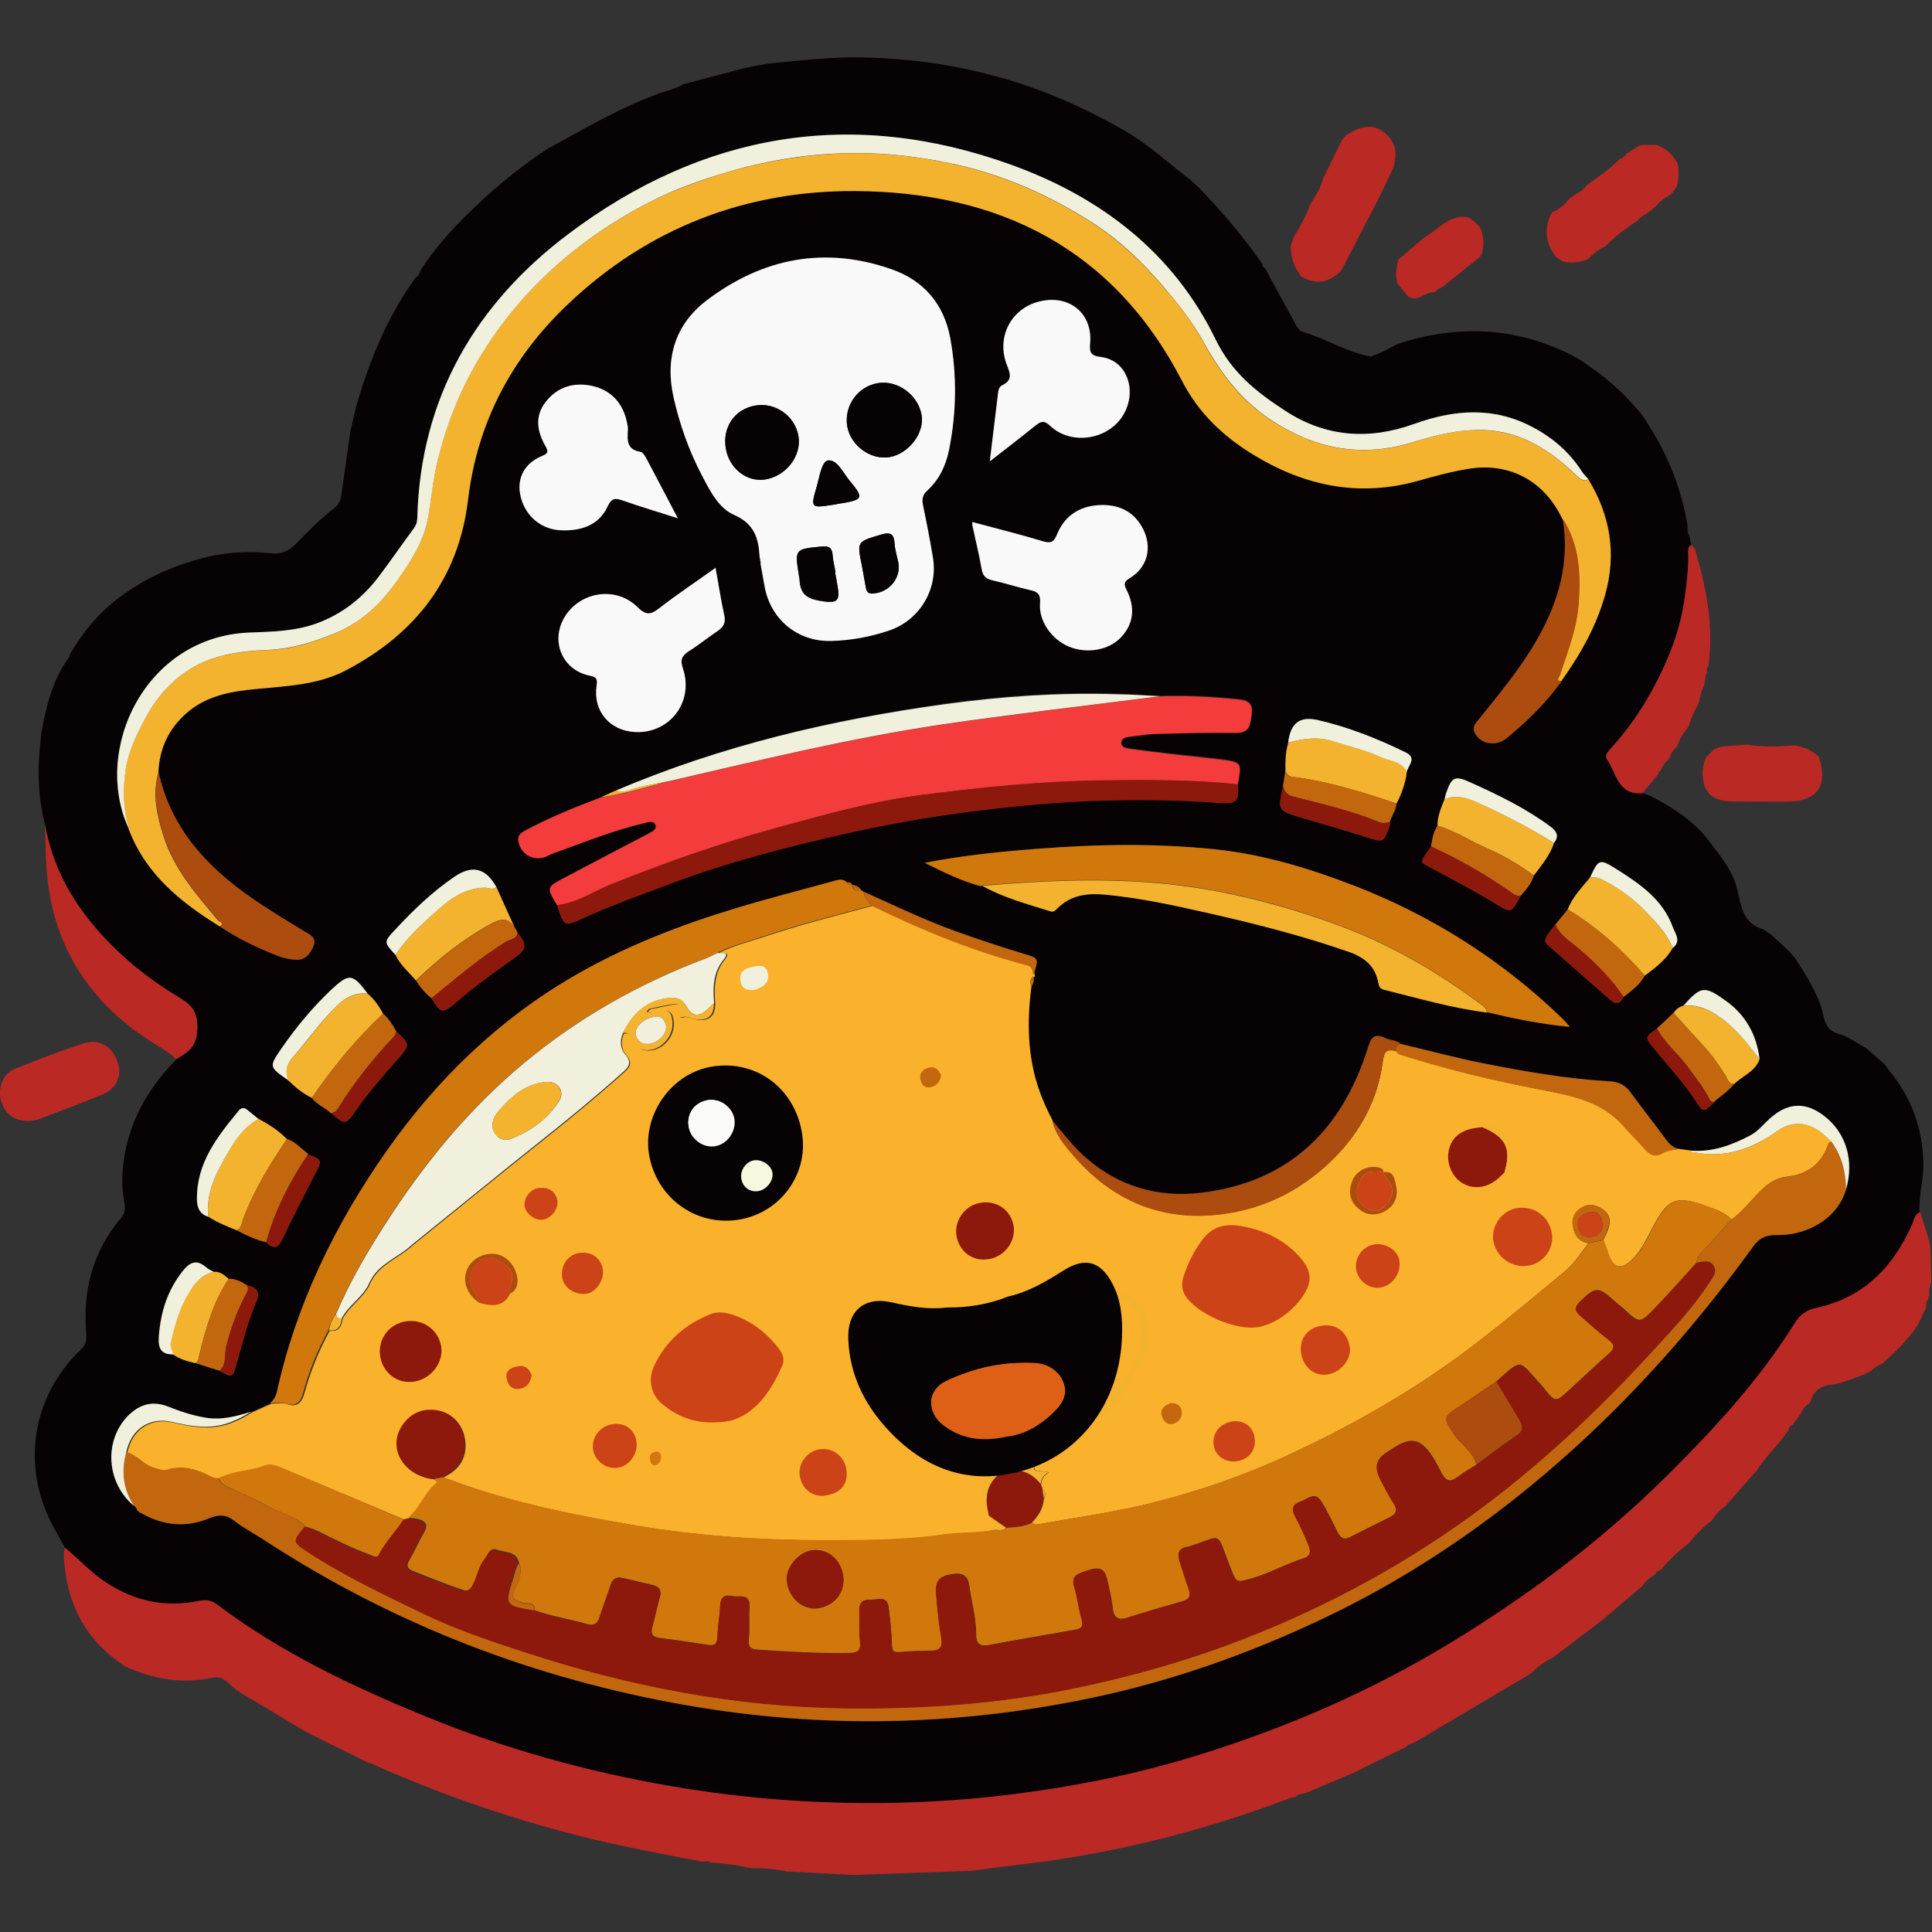 <?xml version="1.0" encoding="utf-8"?>
<!-- Generator: Adobe Illustrator 24.0.2, SVG Export Plug-In . SVG Version: 6.00 Build 0)  -->
<svg version="1.1" id="Capa_1" xmlns="http://www.w3.org/2000/svg" xmlns:xlink="http://www.w3.org/1999/xlink" x="0px" y="0px"
	 viewBox="0 0 1080 1080" style="enable-background:new 0 0 1080 1080;" xml:space="preserve">
<rect x="0" y="0" width="1080" height="1080" fill="#333333" stroke="none"/>
<style type="text/css">
	.st0{fill:#070203;}
	.st1{fill:#BB2925;}
	.st2{fill:#FAB12B;}
	.st3{fill:#F3B32F;}
	.st4{fill:#F9F9F9;}
	.st5{fill:#F33C3B;}
	.st6{fill:#C3670F;}
	.st7{fill:#F1F0DC;}
	.st8{fill:#D0780B;}
	.st9{fill:#8D190C;}
	.st10{fill:#AD4C0F;}
	.st11{fill:#CC4318;}
	.st12{fill:#DD6016;}
	.st13{fill:#FAFBF8;}
	.st14{fill:#F7F9DE;}
</style>
<g>
	<g>
		<path class="st0" d="M39.3,365.4c6.3-10.8,13.9-20.5,23.7-28.5c15.3-12.5,32.7-20.5,51.7-25.3c12.1-3,24.4-3.6,36.8-2.3
			c5.5,0.6,9.7-1,13.5-4.9c7.1-7.1,14-14.4,22-20.5c2.6-2,3.5-4.7,3.9-7.7c1.7-11.7,3.3-23.5,5-35.2c1.1-4.8,2.2-9.7,3.4-14.5
			c7.4-25.3,17.3-49.6,32.9-71.1c1.4-1,2.4-2.2,2.7-3.9c9.3-14.8,21.4-27.3,34.1-39.1c11.5-10.7,23.8-20.5,37-29.2
			c15.3-8.2,30.2-17,46-24.2c2.2-1,4.3-1.9,6.5-2.9c3.4-1.3,6.8-2.7,10.2-4c4.5-1.4,9.1-2.5,13.2-5c11.5-3,23-6,34.5-9.1
			c1.3-0.2,2.7-0.5,4-0.8c2.7-0.5,5.4-1,8.1-1.5c17.8-1.8,35.6-4,53.5-3.6c34.4,0.7,67.9,6.6,100.2,18.8c16.4,6.2,32,13.8,47,22.5
			c13,7.5,24.2,18,36.3,27.2c1.7,1.5,3.3,3.1,5,4.6c12.7,13.3,24.6,27.1,35,42.2c0,1.2,0.6,2.1,1.7,2.6
			c5.5,10.2,11.1,20.3,16.6,30.5c1.1,2,2.3,4.4,4.5,5c12.4,3.7,23.6,10.8,36.4,13.5c1.2,0.5,2.2,0.3,3.2-0.4c4.5-1.4,8.6-3.7,12.6-6
			c1.7-0.5,3.4-1.1,5.2-1.7c32.4-9.5,63.7-7.5,93.9,8.2c1.4,0.8,2.9,1.6,4.3,2.4c9.9,6.9,19.6,14.1,27.7,23.2c1.8,2,3.5,4,5.3,5.9
			c13.6,19.2,22.7,40.2,26.5,63.5c-0.3,2,0,3.9,1,5.6c0.3,1.7,0.7,3.3,1,5c-1.6,0.6-1.7,2-1.7,3.4c0.3,8.9-0.8,17.7-2,26.5
			c-2.6,18.5-9.5,35.6-18.4,51.7C916.8,398,909,409,899.9,419c-1.5,1.6-2.8,3.5-1.5,5.5c5.3,7.6,6,20,19.7,18.8
			c1.4,0.5,2.8,1,4.2,1.5c13,6.6,25.1,14.5,33.9,26.4c5.7,7.7,11.9,15,14.6,24.8c2.5,9.1,2.8,20.3,15,23.5c1.6,1.1,3.2,2.3,4.8,3.4
			c3.3,3.1,6.6,6.2,9.9,9.3c1,1.1,1.9,2.2,2.9,3.3c5.6,8.5,10.9,17,14.4,26.7c2.1,5.7,1.3,13.3,9.9,15.7c5.5,1.5,10.4,5.3,15.6,8.1
			c3.5,3.1,7,6.1,10.5,9.2c0.8,1.1,1.5,2.3,2.3,3.3c12.4,15,18.6,32.1,19.1,51.7c0.2,8.6-2.4,16.8-2.2,25.3
			c-0.3,0.9-0.2,1.7,0.6,2.3c-3.2,1.3-3.4,4.5-4.6,7.1c-10.5,23.7-27.1,40.8-53.2,46.4c-5.7,1.2-9.3,3.5-12.2,8.4
			c-19,30.6-43.1,57.1-68.4,82.4c-26.3,26.3-54.8,50-85.4,71.3c-23.2,16.1-47.2,31.1-72.2,44.1c-22.8,11.9-46.4,22.3-70.6,31.3
			c-27.4,10.2-55.4,18.8-83.9,24.9c-40.7,8.8-81.9,13.6-123.6,14.4c-41.9,0.8-83.4-2.3-124.5-9.4c-46.8-8-92.5-20.8-136.6-38.8
			c-41.1-16.8-81.2-35.8-116.9-62.7c-3.3-2.5-6.4-2.8-10.2-2c-18.8,3.9-36,0-52-10.4c-8.5-5.5-15.1-13.1-22.8-19.3
			c-2.1-3.8-4.2-7.6-6.3-11.4c-18.6-33.6-12.8-73.1,15-99.7c2.9-2.7,3.3-5.4,3-9c-2-24,3.6-45.8,19.4-64.4c2.4-2.9,2.5-5.5,1.9-8.8
			c-2.2-12.1-1-24.1,2.3-35.9c4.9-17.1,14.3-31.5,26.7-44c6.3-3.8,11.5-6.6,11.9-16.5c0.4-9.7-2.7-13.7-10-18
			c-17.3-10.3-32.8-22.8-46-38c-14.8-17-25.1-36.2-29.1-58.5c-4.7-17.2-4.3-34.6-2.1-52.1c2.6-14,5.8-27.8,14-39.8
			C38.2,368.1,39.1,367,39.3,365.4z M476.3,494.4c-0.5-1.2-1.5-1.3-2.7-1.1c-2.4-2.5-5.1-1.4-7.7-0.7c-18.1,4.9-36.2,9.5-54.1,15
			c-31.1,9.4-61.4,21.1-89.6,37.3c-42.8,24.6-77.6,58.1-105.9,98.5c-28.9,41.2-50.6,85.6-61.4,134.9c-0.6,2.7-1.9,4.5-3.8,6.2
			c-3.5,1.6-7,3.2-10.4,4.7c-8.3,2.6-16.7,4.8-25.5,3.4c-7.3-1.2-14.2-3.5-21-6.2c-8.7-3.4-16-1.4-22.4,5.1
			c-13.8,13.9-12.3,37.6,3.3,50.4l0-0.2c0.4,0.4,0.8,0.8,1.2,1.2c0.4,2.1,2.3,2.7,3.8,3.6c12,6.5,24.4,7.5,37,2.3
			c5.1-2.1,9.3-2.3,13.9,1.3c5.4,4.1,11.5,7.3,17.2,11.1c72.1,47.1,151,77.3,235.7,92.1c74.8,13.1,149.4,11.7,224-3.6
			c45.8-9.4,89.3-24.7,131.3-44.6c55.6-26.3,105-61.5,149.7-103.6c33.8-31.9,64-66.9,91.2-104.6c3.5-4.9,7.3-6.6,13.1-6.5
			c16.3,0.4,33.8-8.5,38.9-25.4c4.7-16,0.1-31.6-12.1-41.1c-10.2-7.9-19.9-7.7-29.7,0.7c-3.9,3.4-7.3,7.8-11.7,10.1
			c-10.3,5.4-21.2,9.5-33.2,8.5c-2.4-0.3-4.7-0.7-7.1-1c-3-0.8-4.9-2.6-6.8-5.1c-6.6-9-13.5-17.7-20.1-26.7c-3-4.1-6.6-5.7-11.6-6
			c-23.7-1.3-47-5.4-70.2-10c-15.6-3.1-31-7.2-46.5-10.9c-2.5-2.2-6-2.1-8.9-3.4c-5.4-2.5-7.6-0.9-9.4,4.9
			c-14.4,46.5-44.5,76-94,81.7c-23.2,2.7-44.8-3.3-63.1-19c-7.5-6.4-13.4-14.1-19.6-21.6c-2.8-5.2-5.2-10.6-7.2-16.2
			c-6.8-19.1-7.1-38.7-4.5-58.5c1.2-1.7,1.7-3.6,1.1-5.7c0,0,0-0.4,0-0.4c3.3-10,3.2-9.6-6.3-12.5c-12.7-3.8-25.2-8-37.6-12.5
			c-17.3-6.3-33.9-14.3-50.7-21.8l-0.1,0c-0.5-0.4-1.1-0.7-1.6-1.1l0,0c-1.2-1.7-2.9-2.5-4.9-2.9L476.3,494.4z M958.6,615.7
			c0.4-0.3,0.7-0.7,1.1-1c3.4-2.7,7-5.2,9.7-8.7c4.6-4.7,11.8-6.9,14.2-13.9c-1.6-13.8-7.8-24.9-19.1-32.9
			c-11.7-8.3-13.7-8-23.3,2.7c-2.4,0.7-4.4,2-5.7,4.2c-3.1,3-6.1,5.9-9.2,8.9c-7,4.8-6.8,4.7-1.7,11.1c7.7,9.6,16.3,18.6,23.1,29
			c4.5,6.9,4.4,6.9,10.6,0.9L958.6,615.7z M138.1,718.6c-3.1-2-6.4-3.8-10.2-3.7c-2.5-2-4.8-4.3-8.3-3.9c-1.6-0.9-3.3-1.6-4.7-2.8
			c-5.3-4.6-9.1-2.4-12.9,2.4c-8.5,10.7-12.3,23-13.3,36.5c-0.4,6.2,1.1,10.2,8.1,10c3.7,2.7,8,3.8,12.4,4.9
			c4.5,1.5,9.1,2.9,13.6,4.4c7,4,7.2,3.8,9.3-3.7c3.4-11.8,6.2-23.7,11.1-35C145.4,722.7,143.9,719.3,138.1,718.6z M777,459.5
			c1-3.5,3.5-6.5,3.7-10.4c2.8-5.6,5-11.4,5.7-17.7c0.7-3.7,5.9-7.7-0.6-10.8c-15.8-7.7-32-14.2-49.2-18.1
			c-10.3-2.3-15.2,2-16.5,12.6c-1.7,5.2-1.7,10.6-1.6,16c-0.4,2.8-0.8,5.6-1.3,8.5c-3.1,13.4-3.1,13.5,10,17.5
			c11.9,3.6,23.9,6.8,35.8,10.7c10.5,3.4,10.4,3.7,14-6.8C777.2,460.5,777,460,777,459.5z M800,473.2c-7.6,10.6-6.5,8.3,3.1,13.6
			c10.5,5.8,21.2,11.2,31.4,17.5c10.4,6.4,10.1,6.7,15.5-3.5c3-3.5,6.1-6.8,7.4-11.4c4.3-5.7,9.1-11.2,11.3-18.2
			c2.9-3.7,1.7-6.3-1.8-9c-14-10.3-29.5-17.9-45.3-25c-8.2-3.7-10.1-2.8-13,5.6c-0.4,1.3-0.7,2.6-1.1,4c-1.9,4.8-4,9.5-3.9,14.8
			C801.2,465.1,800.6,469.2,800,473.2z M241.2,558c5.3,8.7,6.3,8.9,14.1,2c10.1-8.8,21-16.5,31.9-24.3c7.3-5.2,7.8-7.3,2-14.6
			c-0.5-0.9-1.1-1.9-1.6-2.8c-3.4-7.5-6.8-15.1-10.2-22.6c-5.8-10.3-13.2-12.4-23.2-5.7c-12.4,8.4-23,18.7-33.2,29.6
			c-6.6,7-6.4,7.1,0.1,14.2c2.6,5.7,7.5,9.6,11.4,14.3C235,551.9,237.7,555.3,241.2,558z M869.5,516.7c-1.5,2-3.1,3.9-4.5,5.9
			c-1.1,1.7-2.1,3.6,0,5.5c11.7,10.3,23.4,20.6,35.2,30.9c3.2,2.8,5.7,2.1,7.4-1.8c4.4-3.5,9.1-6.7,11.8-11.9
			c6-4.4,11.9-8.9,15.7-15.5c5-3.9,1.2-8.1-0.1-11.7c-5.6-15.3-18.4-24-31.4-32.3c-9.5-6-10.1-5.7-14.8,4.6
			c-4.6,5.7-9.8,10.9-12.5,17.9C874.1,511.2,871.8,514,869.5,516.7z M184.9,622.2c8,6.6,8.3,6.9,13.9-1.3
			c7-10.2,15.2-19.2,23.2-28.5c7.3-8.4,7.5-8.2-0.5-16c-2-3.6-4.1-7.1-7.3-9.8c-2.2-4.3-4.9-8.1-8.6-11.2
			c-8.5-11.3-10.3-11.5-20.5-1.9c-10.3,9.7-19.3,20.6-27.4,32.3c-7.4,10.7-7.3,10.7,3.6,18.2c3.9,3.9,8.1,7.3,13.1,9.7
			C177,617.5,181.6,619,184.9,622.2z M171.3,644.4c-0.3-0.3-0.7-0.6-1-0.8c-3.1-2.5-5.9-5.5-9.9-6.7c-4.6-4.7-10.1-8.2-15.9-11.4
			c-2.1-1.7-4.2-3.4-6.3-5.1c-1.7-1.4-3.3-1.3-4.7,0.4c-11.9,14.5-23.6,29.1-23.4,49.4c0,5,1.6,8.3,6.3,10c5,3.2,10.5,5.4,15.9,7.6
			c5.3,2.7,10.7,5.3,16.5,6.8c3.9,3.7,6.5,3.6,9.1-1.9c5.9-12.5,12.3-24.8,18.6-37.1c3.6-7,3.5-7.4-4.3-10.1
			C171.9,645.1,171.6,644.7,171.3,644.4z M344.5,441.8c-2.8,1.3-5.6,2.6-8.5,3.8c-14.3,5.4-28.4,11.1-41.9,18.3
			c-2.2,1.2-4.6,2.4-4.3,5.5c0.6,7.5,8.2,12.2,15.3,9.4c1.5-0.6,2.9-1.4,4.4-2c16.7-5.9,33.1-12.7,50.5-16.8
			c2.2-0.5,5.6-1.7,6.6,1.2c0.7,2.2-2,3.6-4.1,4.7c-15.5,8.1-31,16.2-46.5,24.4c-10.5,5.5-10.4,5.5-4.5,15.5
			c3.4,11,4.3,11.9,11.5,8.6c16.9-7.9,34.5-14.2,51.9-20.7c31.7-11.9,64.3-20.4,97.2-27.8c23.4-5.2,47.1-9.4,70.9-12.5
			c25.5-3.3,51.2-5.6,76.9-6.2c20.4-0.4,40.9-0.2,61.2,1.4c9.9,0.8,11.7-0.4,10.9-10.5c2.3-12.2,2.3-12.3-9.9-13.9
			c-9-1.2-18.1-2-27.2-3c-7.9-0.9-15.8-1.9-23.7-3c-1.9-0.3-4.5-0.9-4.3-3.5c0.2-2.4,2.6-2.9,4.6-3.2c5-0.6,10-1.5,15-1.6
			c14.8-0.4,29.6-0.8,44.5-0.6c8.2,0.1,8-5.2,8.8-10.8c0.9-6.1-3.1-7.4-7.2-7.8c-14.7-1.5-29.4-2.3-44.2-1.8
			c-8.1-0.4-16.1-1-24.1-1.2c-32-1-63.9,1.2-95.6,5.5C465.3,402.2,403.5,416.6,344.5,441.8z M549.2,495.2L549.2,495.2
			c11.9,6.7,25.1,10.1,38.1,14.2c1.6,0.5,2.6-0.5,3.5-1.5c7.4-7.6,16.7-8.8,26.6-7.9c19.4,1.8,38.3,5.9,57.3,10.2
			c26.7,6,53.3,12.9,79.2,21.8c8.5,2.9,15,7.9,16.5,17.4c0.3,2,1,3.3,3.2,3.8c19.1,4.7,37.9,10.3,57.5,12.7
			c14.8,3.5,29.7,6.6,46.4,8.2c-2.5-2.7-3.6-4.1-4.9-5.3c-33.5-32.2-72-56.7-115.4-73.5c-25.4-9.9-51.3-17.7-78.6-20.5
			c-32.6-3.4-65.2-2.9-97.9-0.3c-20.8,1.6-41.6,3.6-63.8,7.9c10.9,5.5,20.4,10,30.7,12.9C548.2,495.2,548.7,495.2,549.2,495.2z
			 M888,267.9c-1.2-1.3-2.5-2.5-3.5-4c-6.9-10.9-16.3-19.1-27.7-25.1c-21.8-11.6-43.9-10-66.3-1.8c-25.1,9.1-49.3,7.6-72.1-7.4
			c-16-10.5-29.9-21.4-39-40.1c-23.5-48.3-64.2-79.3-113.9-97.3c-89.1-32.3-172.6-18-247.5,38.4c-51.8,38.9-82.8,91.3-84.7,158.1
			c-0.1,2.3-0.4,4.5-1.8,6.4c-6.5,8.8-12.8,17.9-19.3,26.6c-9.2,12.4-20.8,21.6-35.5,26.9c-12.1,4.4-24.6,4.6-37.2,5
			C81,356,51.3,419.4,72,463.6c9.5,25.1,29,40.8,50.9,54.3c10.2,6.9,21.4,12.1,32.8,16.6c2.9,1.2,6.2,1.7,9.3,2
			c5.5,0.5,8.4-3.2,10.2-7.6c1.9-4.6-1.7-6.3-4.9-8.2c-8-4.8-16-9.7-23.8-14.8c-27.6-18.1-50.3-40.2-57.8-74
			c0.5-13.4,5.7-24.7,15.8-33.4c11.3-9.8,25.2-12.1,39.5-13.5c16.8-1.6,34-2.3,49.4-10.3c38.7-20.2,63.1-51.1,68.4-95.4
			c5.2-43.4,24.5-79.6,55.9-109.4c44.9-42.6,99.3-63.6,160.5-63.2c80.4,0.4,144.4,32,182.8,106.2c9.2,17.8,23.1,30.9,40,41.3
			c28.7,17.5,59,23.7,91.9,14.5c9.2-2.6,18.6-5.1,28-6.7c23.3-3.8,42.6,6.7,52.6,27.9c4.2,24.4-2.3,46.4-14.3,67.5
			c-9.1,16-20.8,30-32.2,44.2c-1.9,2.4-4.7,4.8-2.6,8.4c2.3,3.9,5.8,5.7,10.3,5.6c2.9-0.1,5.4-1.3,7.5-3c11.4-9.4,22-19.7,30.6-31.8
			c10.7-14.9,19.5-30.6,24.6-48.4C903.9,309.3,900.3,288.1,888,267.9z M425.3,314.8c-0.1,0-0.2,0-0.3,0c0.8,4.3,1.5,8.6,2.3,12.8
			c3.4,18.5,18.6,31,37.2,30.6c11.3-0.3,22.3-2.3,32.9-6c16.8-5.9,27-23.2,24-40.7c-1.7-9.7-3.5-19.4-5.5-29
			c-0.7-3.4-0.5-5.8,2.4-8.4c6.6-6,10.4-13.8,12.1-22.6c4.2-20.8,4.5-41.8,0.7-62.6c-3.4-18.9-14.7-32.1-32.6-38.4
			c-37.5-13.2-72.3-6.4-103.5,17.3c-17.8,13.5-23.5,32.6-18.5,54.5c3.4,15,8.5,29.4,15.6,43c4.6,8.7,9.3,18.6,18.3,22.5
			c11,4.8,13.5,12.7,14.1,22.8C424.7,312.1,425.1,313.4,425.3,314.8z M400,317.4c-10.6,7.6-21.4,14.8-31.6,22.7
			c-4.8,3.7-7.4,4.1-12.1-0.6c-12-11.9-32-8.9-40.7,5.4c-8.2,13.5-1.5,29.8,14,32.9c3.9,0.8,4.4,1.8,3.8,5.6
			c-2.1,14,7.4,25.1,21.5,25.9c19.3,1,33-16.7,26.8-35.4c-1.6-5-0.7-7.2,3.3-9.8c5.6-3.5,10.7-7.7,16.2-11.4
			c3.1-2.1,4.5-4.5,3.6-8.5C403.1,335.5,401.7,326.7,400,317.4z M543.5,291.8c0.1,1.5,0,1.9,0.1,2.4c1.7,8,3.7,16,5.1,24.1
			c0.6,3.8,2.4,5.3,6,6.1c7.1,1.6,14.1,3.9,21.2,5.5c4.2,1,5.7,2.5,5.4,7.3c-0.8,9.9,6.5,20.2,16,24.2c10,4.2,22.4,2.3,29.3-5.2
			c7.4-8,7.8-17.2,3-26.6c-1.5-3-1.4-4.4,1.8-6.4c9.9-6,12.7-17,7.6-27.3c-4.6-9.4-12.7-13.6-22.8-13.6c-11.7,0-20.8,5.3-25.4,16.4
			c-1.8,4.3-3.3,5.2-7.8,3.9C570.2,298.7,557.2,295.5,543.5,291.8z M378.9,289.7c-6.4-12.1-11.8-22.6-17.4-33
			c-0.8-1.6-2.1-3.8-3.4-4c-7.8-1.2-7.5-6.5-7.1-12.3c0.1-1.8-0.3-3.6-0.8-5.4c-2.6-10.3-9.2-17-19.3-19.2
			c-10-2.1-19.1,0.4-25.8,8.9c-6.4,8.2-4.9,16.7-0.1,24.9c2.1,3.6,0.6,4.3-2.5,5.6c-10.4,4.4-14.4,13.9-10.8,24.8
			c3.1,9.4,11.4,16,21.5,16.5c11.2,0.5,21.3-2.3,26.4-13.2c2.3-4.9,4.3-4.9,8.6-3.4C357.8,283.2,367.7,286.1,378.9,289.7z
			 M553.3,257.9c9.1-7.1,17.4-13.5,25.6-20.1c3.1-2.5,4.9-3.2,8.4,0.1c11.2,10.7,30.9,8.2,39.8-4.6c9.5-13.7,3.6-32.1-11.5-33.9
			c-6.5-0.8-6.4-3.2-6-8.3c1.1-15.3-10.4-25.6-25.6-23.3c-17.1,2.6-27,18.7-21.3,35.1c1.6,4.7,4.4,9.1-2.3,12.3
			c-2.2,1-2.2,3.8-2.5,6.1C556.3,233.2,554.9,244.9,553.3,257.9z"/>
		<path class="st1" d="M69.2,931c-20.4-13.5-31.1-32.7-33.2-57c-0.3-3-0.6-5.9,0.3-8.8c7.8,6.3,14.4,13.8,22.8,19.3
			c16,10.5,33.2,14.3,52,10.4c3.8-0.8,6.9-0.5,10.2,2c35.7,26.9,75.8,45.9,116.9,62.7c44,18,89.7,30.7,136.6,38.8
			c41.1,7.1,82.7,10.2,124.5,9.4c41.7-0.8,82.9-5.7,123.6-14.4c28.6-6.1,56.5-14.7,83.9-24.9c24.2-9,47.8-19.4,70.6-31.3
			c25-13,49-28,72.2-44.1c30.6-21.2,59.2-45,85.4-71.3c25.3-25.3,49.4-51.8,68.4-82.4c3-4.8,6.5-7.1,12.2-8.4
			c26.1-5.6,42.7-22.7,53.2-46.4c1.1-2.6,1.4-5.8,4.6-7.1c1.7,5.3,3.3,10.7,5,16c0.2,1.3,0.5,2.7,0.7,4c0.2,6.4,0.3,12.9,0.5,19.3
			c-0.8,2.4-1.6,4.8-1.1,7.4c-0.3,0.4-0.4,0.8-0.2,1.2c-1.5,1.7-1.7,3.7-1.7,5.8l0-0.1c-1.3,2.7-2.5,5.3-3.8,8
			c-0.3,0.5-0.5,1.1-0.8,1.6c-0.4,0.6-0.8,1.3-1.3,1.9c-5.1,7.2-11.5,13.4-18,19.3c-0.4,0-0.7,0.2-0.8,0.6c-2.3,0.7-4.3,2.1-6,3.9
			c-1,0.5-2,0.9-3,1.4c-0.3,0.2-0.7,0.4-1,0.6l-0.1,0.1c-6,1.9-11.9,4.9-18.1,5.5c-6.5,0.7-9.7,3.7-11.6,9.3l0.1-0.1
			c-0.4,0.6-0.8,1.1-1.2,1.7l0-0.1c-2,1.3-3.4,3.1-4.2,5.3l-0.1,0.1c-1.5,2.1-3.1,4.1-4.6,6.2c-1.4,0.6-2.1,1.6-2.3,3.1
			c-1.3,1.7-2.6,3.5-3.9,5.2l-0.3,0.5c-4.9,5.5-9.8,11-13.8,17.2c-0.4,0.4-0.9,0.9-1.3,1.3c-5.4,6.1-10.8,12.3-16.2,18.4l0,0
			c-2.8,1.8-5,4.2-6.7,7.1c-0.5,0.5-1,1-1.5,1.5c-4.6,3.3-8.4,7.5-11.9,11.8l0,0c-5.5,4.2-10.5,8.8-14.9,14.1
			c-1.1,1.5-3.5,1.4-4,3.5c-3,1.7-5.5,3.9-7.4,6.7c-7.1,6-14.3,12.1-21.4,18.2l-0.1,0.1c-9.5,7.2-18.9,14.4-28.4,21.6l0.1-0.1
			c-4.2,1.9-7.9,4.6-11.2,7.8c-0.4,0.3-0.8,0.6-1.1,0.9c-0.4,0.3-0.8,0.6-1.2,0.9h0c-21.4,12.7-42.9,25.4-64.3,38.1
			c-0.5-0.1-0.8,0.1-1.1,0.5c-1.2,0-2.2,0.3-2.7,1.5c-8.1,4-16.2,8-24.4,12c-1.2,0.6-2.4,1.2-3.6,1.9c-9.1,3.9-18.2,7.7-27.3,11.6
			c-0.9,0.3-1.8,0.6-2.6,0.9c-1.5,0.1-3,0.2-3.9,1.7l0,0c-1.8,0.4-3.6,0.7-5.3,1.4c-46.7,17.6-94.7,29.8-144.3,35.9
			c-9.9,1.2-19.9,2.5-29.8,3.8c-0.9,0.1-1.8,0.2-2.7,0.3c-21.7,0.8-43.4,1.6-65.2,2.3c-0.5,0-1,0-1.4,0c-11.5-0.6-23-1.3-34.5-1.9
			c-0.5,0-1.1,0-1.6,0c-6.7-1.6-13.5-1.9-20.3-1.9l-0.4-0.3l-0.4,0.1c-7.2-1.6-14.5-2.6-21.9-2.9v0c-0.8-1.1-1.9-0.8-3-0.5
			c-0.7,0-1.5-0.1-2.2-0.2c-22.4-4.3-44.8-8.4-66.9-14c-40.5-10.2-79.9-23.9-118-41c-0.4-0.1-0.9-0.2-1.3-0.3
			c-10.8-5.3-21.6-10.7-32.3-16c-0.2-0.4-0.6-0.5-1-0.4c-12.6-7.5-25.2-15.1-37.9-22.6c-0.4-0.3-0.8-0.7-1.2-1
			c-4.6-2.6-7.6-8.8-13.8-7.4c-17.2,3.7-33.4,1-49.1-6.2C70,931.5,69.6,931.3,69.2,931z"/>
		<path class="st1" d="M722.5,134.6c0.3-0.9,0.7-1.7,1-2.6c3.3-5.6,6.7-11.1,8.7-17.3c0.4-0.2,0.6-0.6,0.6-1.1c3-4.4,5.6-9.1,7-14.2
			c3.5-7.1,7-14.2,10.5-21.3c0.3-0.3,0.6-0.7,0.9-1c0.2-0.3,0.4-0.6,0.7-0.9l0.2-0.3c9.9-6.7,17.4-6.7,23.9,0.2
			c5.3,5.6,4.6,12,2.6,18.6l-0.1,0c-2.4,4.9-4.8,9.9-7.1,14.8c0,0-0.2,0.4-0.2,0.4c-7,13.5-14,27.1-21,40.6l0.1-0.1
			c-0.4,0.6-0.8,1.1-1.2,1.7l0-0.1c-6.6,6.2-13.8,7.2-21.6,2.6l0,0c-4.1-4.9-5.9-10.6-6-16.9l0,0
			C721.9,136.5,722.2,135.5,722.5,134.6z"/>
		<path class="st2" d="M576.6,551.4c-2.6,19.8-2.3,39.4,4.5,58.5c2,5.6,4.4,11,7.2,16.2c1.8,8.1,7,14.2,12.2,20.2
			c22.4,25.6,50.3,36.8,84.2,32.1c24.1-3.4,44.5-14.3,61.5-31.5c14.5-14.6,23.9-32.4,26.7-52.8c0.8-6.2,1.9-8.1,7.7-6.6
			c0.7,1.8,2.4,2,3.9,2.5c25.4,8,51.3,14.2,77.4,19.2c17,3.3,33.6,6.4,45.7,20.3c3.7,4.3,7.9,8.2,11.6,12.5c3,3.5,5.9,5.2,10.5,2.4
			c2.4-1.4,5.6-1.5,8.5-2.2c2.4,0.3,4.7,0.7,7.1,1c0.2,1,0.3,0.6,3.3,1.2c15.4,2.7,29.1-1.5,41.9-10c2.8-1.8,5.3-4,8.8-5.1
			c10.6-3.4,17.8,2.1,24.6,8.9c-0.6,0.3-1.5,0.5-1.7,1c-3.8,11.3-11.7,17.4-23.4,18.6c-5.5,0.6-9.6,3.2-13.6,6.9
			c-5.9,5.6-10.7,12.3-17.3,17.1c-3.5-3.9-8.3-5.5-12.9-7.2c-18.5-6.7-22.7-5-31.8,12.8c-2.8,5.5-5.6,11-9.8,15.6
			c-6.8,7.4-11.7,6.3-14.6-2.8c-0.7-2.4-1.7-4.7-2.6-7c0.9-1.8,1.9-3.6,2.6-5.5c1.7-4.4,1.6-8.4-2.6-11.5c-3.6-2.7-7.7-3.6-11.5-1.4
			c-3.4,1.9-5.9,5.1-5.5,9.5c0.5,5.4,2.8,9.6,8.7,10.7c-4.1,5.4-7.8,11.3-13,15.6c-16.2,13.4-32.3,26.9-48.9,39.7
			c-31.7,24.5-66.1,44.5-102.4,61.5c-27.3,12.9-55.6,22.7-84.9,29.6c-18.2,4.3-36.8,6.9-55.3,10.2c-2.2,0.4-4.5,1.3-6.6-0.4
			c3.7-3.8,6.4-8.1,6.8-13.6c1.2-1.9,0.8-3.7-0.8-5.2c-0.3-0.9-0.6-1.8-0.9-2.7c0.6-2.6,1.3-5,4.4-6.6c-3.4-1.2-8.2,0-8.1-2.6
			c0.2-5.5-3.6-4.7-6.8-6.3c2.6-1.3,5.1-1.8,7.7-2.2c6.9-1.1,14.1-3.8,19.2-7.3c12.8-8.8-17.6-15.1-10.7-30.3
			c3.3-7.3,15.9-11,16.5-19.6c0.5-7.4,13.9-3.3,10-9.4c-5.3-8.3,4-23.4-3.2-15.1c-1.5,1.7-3.3,3.1-4.7,4.7
			c-5.1,5.7-11.9,9.8-15.8,16.6c-23.3,14.1-48.4,17.7-74.9,12.3c-8.8-1.8-16.7-6.1-24.7-9.9c-5.1-2.4,41.8,28.1,36.8,32.3
			c-5.1,4.2-37.3-21.4-36.3-15.1c0.9,5.8,3.9,10.7,7.7,15c15.2,17.3,13.3,25.3,35.8,28.5c3.6,3,7.8,4.6,12.3,3.1
			c6.3-2.1,12.1,0.6,18.8,0.4c-1.6,3.7-7.4,1.2-6.9,6l0,0c-9.3,2-12.2,9.2-5.6,23.3c0.5,0.4,1.1,0.8,1.6,1.2
			c0.4,2.2,0.8,4.4,1.2,6.6c-9.4,2-19.1,1.3-28.5,2.6c-22.6,3.3-45.4,3.3-68,3.2c-34.8-0.1-69.5-2.4-103.9-8.2
			c-36.6-6.2-73-13.5-107.8-27c1.4-0.8,2.8-1.5,4.1-2.4c6.8-4.7,9.4-11.9,7.6-20.3c-1.7-7.7-7.5-13.5-15.3-14.6
			c-8.2-1.1-14.8,1.8-19.3,8.7c-8.3,12.7,0.9,28,17.8,29.7c0.6,0.6,1.3,1.2,1.9,1.8c-7,5.3-9.7,14.2-16.2,19.9
			c-0.9,0.3-1.7,0.5-2.6,0.8c-22.8-9.6-45.6-19.3-68.4-28.8c-2.7-1.1-6.3-2.4-8.6-1.4c-8.5,3.4-18.1,2.8-26.2,7.2
			c-1.6,0.1-3,0-4.5-0.8c-7.6-4-15.4-6.7-24.2-3.9c-2.7,0.9-5.3-0.5-7.9-1.2c-5.9-1.5-9.3-7-15-8.6c2.7-12.9,13-19.7,25.3-16.8
			c20.2,4.8,29.4,3.6,44.6-5.7c3.5-1.6,7-3.2,10.5-4.7c2.9-0.2,5.8-0.9,8.7,0.1c5.5,1.9,8.2-0.4,9.8-5.9c3.4-12.2,8.1-24,14.2-35.1
			c5.3,0.8,6.6-2.7,7.3-6.8c4-7.3,11.9-11.9,15.2-19.3c4.2-9.6,12.9-13.1,20.3-18.6c1.5-1.1,2.8-2.3,4.2-3.5
			c23.4-19,46.8-38,70.4-56.8c15.8-12.5,31.3-25.3,46.4-38.7c3.3-3,6.3-5.6,1.8-10.6c-2.6-2.9-3-7.6-1.2-11.7
			c2.4-0.6,3.4,0.5,4.8,2.5c1.6,2.3,2.7,5.6,5.6,6.4c9.1,2.7,18.6-6.2,17.5-15.9c-0.5-4.5-2.1-6.7-7-5.3c-2.2,0.6-4.6,1.6-7.5,0.1
			c0.8-0.8,1.2-1.5,1.7-1.6c3.8-0.8,7.6-1.5,11.4-2.3c3.7-0.7,6.9-0.7,4.9,4.6c-0.7,1.9,0,2.8,1.7,2.4c2.9-0.7,5.3,0.8,7.9,1.2
			c6.8,1.1,10.3-2.3,10.1-9.1c-0.6-8.7-0.6-17,5.3-24.4c4.1-5.1-1.6-3-3.2-3.8c7.7-4,16.1-6,24.3-8.7c20.3-6.9,41-12.1,61.6-17.6
			c0.8,0.4,1.7,0.7,2.5,1.1c27.2,13.3,55.2,24.5,84.6,32.2c3.4,0.9,3.1,3.4,3.6,5.8c0,0,0,0.4,0,0.4
			C575.2,547.3,575.8,549.3,576.6,551.4z"/>
		<path class="st2" d="M773.5,655.2L773.5,655.2c-0.2-2.1-1.9-2.4-3.5-2.7c-5.6-1.1-11.9,2-14.1,7.4c-2.3,5.8-1.9,11.2,3.2,15.6
			c5,4.4,10.9,4.2,15.9,1c4.6-2.9,6.8-8,5.3-13.8C779.5,659.1,779.2,654.6,773.5,655.2z"/>
		<path class="st2" d="M285.2,723.1c3.4-1.6,4.2-4.4,3.9-7.9c-0.7-7.3-5.9-13.4-12.5-14.2c-6.6-0.8-13.2,2.8-15.7,8.6
			c-2.8,6.5-0.1,13.8,6.7,18.7C276.9,731.1,282,729.5,285.2,723.1z"/>
		<path class="st2" d="M828.6,630.1c-1.6,0.2-3.2,0.3-4.7,0.6c-8,1.4-12.8,5.8-14.1,12.8c-1.3,6.8,1.9,14.4,7.6,17.8
			c6,3.6,13,3,19.1-1.7c1.6-1.2,3-2.8,4.5-4.2c3,0,4.4-1,4.2-4.5c-0.2-3.9-1.6-7.5-2.2-11.2C841.7,631.5,837.2,628.6,828.6,630.1z"
			/>
		<path class="st2" d="M397.7,598.8c-21.7,3.9-36.7,25.4-32.6,47.1c4.1,21.8,26.7,37.4,48.5,33.3c21.6-4.1,36.4-25.6,32.5-47.4
			C442,609.5,420.4,594.8,397.7,598.8z"/>
		<path class="st2" d="M408,794.3c13.6-3.5,22.7-15.7,29.3-30.6c1.7-3.9,0-7.4-2.2-10.2c-7-9-15.9-15.6-26.9-18.9
			c-3.5-1-7.3-1.3-10.8,0.1c-14.4,5.6-25.3,15.1-31.8,29.3c-3.3,7.3-1.6,15.6,4.3,20.6C379.8,792.9,391.3,797.1,408,794.3z"/>
		<path class="st2" d="M703.8,741.8c8.3-1.8,16.6-7.2,23-15.3c7.8-9.9,7-16.9-2.6-26.4c-8.6-8.5-19.6-13.2-31.7-15
			c-8.3-1.3-15.2,0.8-20.4,7.9c-4.7,6.3-8,13.2-10.5,20.5c-1.2,3.6-1.2,7.1,0.9,10.5C668.5,734,690.5,744.2,703.8,741.8z"/>
		<path class="st2" d="M226.5,738.7c-9.3,1.6-15.4,10.2-13.9,19.5c1.5,9.5,9.9,15.8,19.2,14.2c9.5-1.6,16.5-10.8,14.9-19.7
			C245,743.1,236.1,737,226.5,738.7z"/>
		<path class="st2" d="M867.4,689c-1.8-9.5-10.2-15.2-19.7-13.6c-8.5,1.5-14.5,10.4-12.8,18.8c1.9,9.1,11,15.1,20.1,13.2
			C863.5,705.6,869,697.5,867.4,689z"/>
		<path class="st2" d="M553.1,703.8c9.1-1.8,15.2-10.5,13.4-19.1c-1.8-8.8-10-14.1-19.1-12.2c-8.5,1.7-14.4,10.6-12.6,19
			C536.7,700.3,544.4,705.5,553.1,703.8z"/>
		<path class="st2" d="M738.7,741.1c-8.2,1.5-12.8,7.7-11.3,15.7c1.5,8,7.8,12.8,15,11.5c7.5-1.3,13.4-9,12.1-15.7
			C753,744.3,746.6,739.6,738.7,741.1z"/>
		<path class="st2" d="M461.7,836c8.6-1.5,12.6-6.6,11.3-14.7c-1.2-7.5-7.8-12.3-15.2-11.1c-6.9,1.1-12,8.2-10.8,15
			C448.4,832.6,454.6,837.2,461.7,836z"/>
		<path class="st2" d="M342,796.2c-7,1.3-11.6,7.7-10.4,14.5c1.1,6.4,7.9,11,14.3,9.7c6.5-1.3,11.1-8.4,9.8-15.1
			C354.3,798.6,348.8,795,342,796.2z"/>
		<path class="st2" d="M782.2,704.3c-1-5.6-8.2-9.9-14.3-8.6c-6.6,1.4-10.9,7.9-9.6,14.4c1.3,6.3,7.7,10.8,13.7,9.6
			C778.8,718.3,783.5,711.3,782.2,704.3z"/>
		<path class="st2" d="M327.9,723.2c5.4-0.9,9.9-7.7,9.1-13.5c-1-6.6-6.8-10.5-13.6-9.2c-6.3,1.2-10.2,7.2-9.1,13.9
			C315.2,720,321.8,724.2,327.9,723.2z"/>
		<path class="st2" d="M688.3,794.7c-6.9,1.3-11.1,7.2-9.7,13.9c1.1,5.6,6.9,9.2,13.1,8.1c6.8-1.2,10.7-6.6,9.6-13.3
			C700.2,797.1,694.9,793.5,688.3,794.7z"/>
		<path class="st2" d="M303.5,681.8c4.8-0.8,9.2-6.5,8-11.1c-1.3-5.2-5.3-7.1-10.4-6.6c-4.7,0.5-8.5,5.9-7.8,10.4
			C294,678.7,299.4,682.5,303.5,681.8z"/>
		<path class="st2" d="M421.8,553.4c4.3-1.5,8.2-3.4,7.6-8.8c-0.6-5.3-4.6-4.8-8.2-4.2c-4.2,0.8-8,2.3-7.2,7.8
			C414.6,552.9,417.8,553.9,421.8,553.4z"/>
		<path class="st2" d="M297.2,768.7c-1.5-3.6-3.6-5.6-7.9-5c-4,0.6-6.8,2.5-6.2,6.5c0.6,3.6,2.7,6.9,7.5,6
			C294.9,775.5,296.6,772.6,297.2,768.7z"/>
		<path class="st2" d="M654.3,784.4c-3.1,1.1-5.7,3-5,6.4c0.6,3,2.8,5.8,6.1,5.1c3.2-0.7,5.7-3.3,5.2-7
			C660.2,785.5,657.6,784.2,654.3,784.4z"/>
		<path class="st2" d="M526,600.9c-1.6-3.3-3.7-5.1-7.2-4c-3.3,1-5,3.3-4.2,6.8c0.7,2.9,2.6,4.9,6,4
			C524.1,606.6,525.7,604.1,526,600.9z"/>
		<path class="st2" d="M369.5,813.9c-0.5-2.3-1.8-2.8-3.6-2.3c-2.3,0.7-3.1,2.5-2.5,4.7c0.4,1.6,1.3,3.2,3.2,2.6
			C369,818.2,369.7,816,369.5,813.9z"/>
		<path class="st2" d="M549.6,821.9c-4.7-4-7.1-0.3-9.8,1.3C543.1,824.2,546.1,823.8,549.6,821.9z"/>
		<path class="st2" d="M600.9,812.7c-3.7-2.3-6.1-0.8-10.5,0.8C595.2,815.1,597.7,814.3,600.9,812.7z"/>
		<path class="st3" d="M122.9,517.9C101,504.4,81.5,488.7,72,463.6c-3.1-10.9-3.5-21.9-1.9-33c1.4-9.9,5.7-18.8,10.3-27.6
			c5.5-10.6,12.8-19.6,22.5-26.7c14-10.1,30.4-12.2,46.8-12.9c13.8-0.5,26.3-4.5,38.8-9.9c14-6,24.5-16.3,33-28.2
			c7.8-11,15.5-22.3,17.8-36.4c1.8-10.6,2.9-21.4,5.4-31.9c5.1-20.9,13.2-40.7,24.6-59.1c15.4-25,35.2-45.9,58.8-63.3
			c11.5-8.5,23.9-15.9,36.5-22.3c11.4-5.7,23.6-10.2,36-14.2c21.3-6.8,43-10.8,65.1-12.1c22.8-1.3,45.6,0.9,68,5.9
			c27.7,6.1,53.2,17.5,76.9,32.7c15.2,9.8,28.1,22.2,39.9,36c8.3,9.7,16.1,19.5,22.2,30.7c9.9,18.1,21.9,33.8,40.1,45.1
			c24.7,15.3,49.9,19.4,77.8,10.6c12.5-4,25.7-7.1,39.1-6.5c20.7,0.8,36.9,11.1,51.1,25.1c2.2,2.1,4,3.7,7.1,2.4
			c12.2,20.1,15.8,41.4,9.4,64.4c-5,17.8-13.9,33.5-24.6,48.4c-3.5-0.1-1.3-2-1-3.1c4.3-13,9.4-25.8,10.5-39.6
			c1.4-16.8,0.6-33.3-8.9-48.1c-10.1-21.2-29.4-31.7-52.6-27.9c-9.4,1.5-18.8,4.1-28,6.7c-32.9,9.2-63.2,3-91.9-14.5
			c-17-10.3-30.8-23.4-40-41.3c-38.4-74.2-102.4-105.7-182.8-106.2c-61.2-0.3-115.6,20.6-160.5,63.2c-31.4,29.8-50.7,66-55.9,109.4
			c-5.3,44.3-29.7,75.2-68.4,95.4c-15.3,8-32.5,8.7-49.4,10.3c-14.3,1.3-28.2,3.6-39.5,13.5c-10.1,8.8-15.3,20-15.8,33.4
			c-3.5,12.2-0.7,23.9,2.9,35.4c5.8,18.4,18.4,32.7,30.5,47.2C122.7,515.3,125.8,516,122.9,517.9z"/>
		<path class="st4" d="M425.3,314.8c-0.2-1.3-0.6-2.7-0.7-4.1c-0.6-10.1-3.2-18-14.1-22.8c-9-3.9-13.7-13.8-18.3-22.5
			c-7.1-13.6-12.2-28-15.6-43c-5-21.9,0.8-41.1,18.5-54.5c31.1-23.6,66-30.5,103.5-17.3c17.9,6.3,29.1,19.5,32.6,38.4
			c3.8,20.9,3.5,41.8-0.7,62.6c-1.8,8.8-5.5,16.5-12.1,22.6c-2.9,2.6-3.1,5-2.4,8.4c2,9.6,3.9,19.3,5.5,29c3,17.5-7.2,34.8-24,40.7
			c-10.7,3.7-21.7,5.7-32.9,6c-18.7,0.5-33.9-12-37.2-30.6c-0.8-4.3-1.5-8.6-2.3-12.8C425.1,314.8,425.2,314.8,425.3,314.8z
			 M497.4,255.5c10.7-2,19.4-13.5,17.7-23.5c-1.9-11.4-13.5-19.8-24.6-17.8c-11.3,2-18.9,12.9-16.9,24.3
			C475.6,249.2,487,257.4,497.4,255.5z M405.8,251c2,11.1,11.9,18.6,22.1,17c11.6-1.9,20.3-13.2,18.5-24.1
			c-1.9-11.3-12.9-19.1-24.1-17.2C410.6,228.7,403.6,239,405.8,251z M481.8,316.2c0.7,4.1,1.5,8.1,2.2,12.1c0.4,2.3,1.1,3.6,4,3.4
			c9.1-0.5,16-8.9,14.1-17.6c-0.7-3.4-1.8-6.7-2-10.1c-0.3-5.3-1.9-6.9-7.6-5.2C479.1,302.8,479,302.5,481.8,316.2z M466.8,319.9
			c0.1,0,0.1,0,0.2,0c-0.6-3.2-1.4-6.3-1.6-9.4c-0.3-4-1.6-5.4-6-5c-15.2,1.5-15.2,1.3-12.8,16.5c0.1,0.7,0.3,1.3,0.3,2
			c0.5,8.6,4.3,10.9,13.6,12.2c7.6,1,9-0.6,7.7-8.2C467.8,325.2,467.3,322.5,466.8,319.9z M468.2,281.7c14.4-2.2,15-3.1,6.8-12.9
			c-3.7-4.4-7.1-12.1-12.1-11.4c-3.6,0.5-4.8,9.4-6.4,14.8c-3.5,11.7-3.2,11.9,9,10C466.5,282.1,467.4,281.9,468.2,281.7z"/>
		<path class="st5" d="M311.4,506c-6-10-6-10,4.5-15.5c15.5-8.2,31-16.3,46.5-24.4c2.1-1.1,4.8-2.5,4.1-4.7c-1-3-4.4-1.8-6.6-1.2
			c-17.3,4.1-33.7,10.8-50.5,16.8c-1.5,0.5-2.9,1.4-4.4,2c-7.1,2.7-14.6-1.9-15.3-9.4c-0.3-3.1,2.1-4.3,4.3-5.5
			c13.5-7.2,27.6-12.9,41.9-18.3c13.2-1.8,25.8-5.7,38.6-9.2c50.6-11.7,101-24,152.4-31.6c40.4-5.9,80.9-10.5,121.4-15.7
			c14.8-0.5,29.5,0.3,44.2,1.8c4.1,0.4,8.1,1.7,7.2,7.8c-0.8,5.6-0.6,10.9-8.8,10.8c-14.8-0.2-29.6,0.2-44.5,0.6c-5,0.1-10,1-15,1.6
			c-2.1,0.2-4.5,0.8-4.6,3.2c-0.2,2.6,2.3,3.2,4.3,3.5c7.9,1.1,15.8,2.1,23.7,3c9.1,1.1,18.1,1.9,27.2,3c12.2,1.6,12.2,1.7,9.9,13.9
			c-25-2.6-50-2.5-75-2.2c-34.5,0.4-68.7,3.9-102.8,8.3c-27.2,3.6-53.6,11-80,18.2c-31.4,8.6-62.1,19.4-92.3,31.5
			C331.8,498.3,322.6,504.8,311.4,506z"/>
		<path class="st6" d="M70.6,811.7c5.7,1.6,9.2,7.1,15,8.6c2.7,0.7,5.2,2,7.9,1.2c8.8-2.8,16.6,0,24.2,3.9c1.6,0.8,3,0.9,4.5,0.8
			c0.6,2.8,3,4,5.2,5.1c7.3,3.6,14.9,6.6,22,10.6c7,3.9,15.4,5.1,21,11.5c-6.9,8.3-7,8.4,1.8,14.1c20.6,13.6,43,24,65.1,34.7
			c18.4,8.9,38,15.4,57.5,21.7c57.4,18.7,116,30,176.7,30.9c44.4,0.6,88.2-2.5,131.7-11.7c28.2-5.9,55.7-13.6,82.7-23.5
			c48.4-17.8,93.7-41.6,135.6-71.8c37.9-27.4,71.7-59.2,103.2-93.6c10.9-11.9,22.1-23.7,30.9-37.4c1.7-2.6,4.6-5.7,2.3-9.3
			c-2.3-3.6-6.1-2.1-9.4-1.7c-0.2-2.6,1.5-4.1,3-5.8c5.5-6,10.9-12.1,16.3-18.1c6.7-4.8,11.4-11.5,17.3-17.1c4-3.8,8.1-6.3,13.6-6.9
			c11.7-1.2,19.6-7.3,23.4-18.6c0.2-0.5,1.1-0.7,1.7-1c5.6,8,7.9,17,8.1,26.7c-5.1,16.9-22.7,25.8-38.9,25.4
			c-5.8-0.1-9.6,1.6-13.1,6.5c-27.2,37.6-57.3,72.7-91.2,104.6C844,843.5,794.6,878.7,739,905c-42,19.9-85.5,35.2-131.3,44.6
			c-74.6,15.3-149.2,16.7-224,3.6c-84.7-14.8-163.5-45-235.7-92.1c-5.7-3.7-11.8-6.9-17.2-11.1c-4.7-3.6-8.8-3.4-13.9-1.3
			c-12.6,5.2-25,4.2-37-2.3c-1.6-0.8-3.4-1.5-3.8-3.6c-0.4-0.4-0.8-0.8-1.2-1.2l0,0.2C68.8,832.5,67.7,822.4,70.6,811.7z"/>
		<path class="st7" d="M888,267.9c-3.1,1.3-4.9-0.3-7.1-2.4c-14.3-13.9-30.5-24.3-51.1-25.1c-13.4-0.5-26.6,2.6-39.1,6.5
			c-27.9,8.8-53.1,4.8-77.8-10.6c-18.2-11.3-30.1-27-40.1-45.1c-6.1-11.1-14-21-22.2-30.7c-11.8-13.8-24.7-26.3-39.9-36
			c-23.7-15.2-49.2-26.6-76.9-32.7c-22.5-4.9-45.2-7.2-68-5.9c-22.1,1.2-43.8,5.3-65.1,12.1c-12.4,3.9-24.6,8.4-36,14.2
			c-12.7,6.4-25,13.8-36.5,22.3c-23.6,17.4-43.4,38.3-58.8,63.3c-11.4,18.4-19.5,38.2-24.6,59.1c-2.6,10.4-3.6,21.2-5.4,31.9
			c-2.4,14.1-10,25.4-17.8,36.4c-8.5,11.9-19,22.2-33,28.2c-12.5,5.3-25,9.3-38.8,9.9c-16.4,0.7-32.7,2.8-46.8,12.9
			c-9.7,7-17,16-22.5,26.7c-4.6,8.8-8.9,17.7-10.3,27.6c-1.6,11.1-1.3,22.2,1.9,33c-20.7-44.2,8.9-107.7,67.4-109.9
			c12.6-0.5,25.1-0.7,37.2-5c14.7-5.3,26.3-14.6,35.5-26.9c6.6-8.8,12.8-17.8,19.3-26.6c1.5-2,1.8-4.2,1.8-6.4
			c1.9-66.8,32.9-119.2,84.7-158.1c74.9-56.3,158.3-70.7,247.5-38.4c49.8,18,90.4,49,113.9,97.3c9.1,18.8,23,29.7,39,40.1
			c22.8,14.9,47,16.4,72.1,7.4c22.5-8.1,44.5-9.8,66.3,1.8c11.4,6,20.8,14.2,27.7,25.1C885.5,265.4,886.9,266.6,888,267.9z"/>
		<path class="st8" d="M487,506.3c-20.6,5.5-41.4,10.7-61.6,17.6c-8.2,2.8-16.6,4.7-24.3,8.7c-2.3,1.1-4.5,2.3-6.8,3.2
			c-37,13.9-70.9,33.1-101.5,58.4c-31.2,25.9-56.4,56.8-78.1,90.8c-10.2,15.9-19.7,32.3-27.1,49.7c-2.2,2.6-3.3,5.6-4,8.9
			c-6.1,11.1-10.9,22.9-14.2,35.1c-1.5,5.5-4.3,7.8-9.8,5.9c-3-1-5.8-0.3-8.7-0.1c1.8-1.7,3.2-3.5,3.8-6.2
			c10.9-49.3,32.5-93.7,61.4-134.9c28.4-40.4,63.1-73.9,105.9-98.5c28.2-16.2,58.5-27.9,89.6-37.3c17.9-5.4,36.1-10,54.1-15
			c2.6-0.7,5.3-1.8,7.7,0.7c0.6,1.1,1.6,1.2,2.7,1.1l0.2,0.2c0.4,3,2.1,3.9,4.9,2.9l0,0c0.5,0.4,1.1,0.7,1.6,1.1l0.1,0
			C482.9,501.9,485.4,503.9,487,506.3z"/>
		<path class="st8" d="M547.7,495.2c-10.3-2.8-19.8-7.4-30.7-12.9c22.3-4.3,43-6.3,63.8-7.9c32.6-2.5,65.2-3,97.9,0.3
			c27.3,2.8,53.2,10.7,78.6,20.5c43.3,16.8,81.8,41.3,115.4,73.5c1.3,1.2,2.5,2.6,4.9,5.3c-16.7-1.6-31.6-4.7-46.4-8.2
			c-0.1-2-1.5-3.2-3-4.3c-25.5-19-52.9-34.7-83-45.5c-32.5-11.6-65.6-19.9-100.2-22.7c-32.1-2.6-64-1.1-95.9,1.7l0.1,0
			C548.7,494.5,548.2,494.5,547.7,495.2z"/>
		<path class="st4" d="M400,317.4c1.7,9.3,3,18.1,4.9,26.7c0.9,4-0.5,6.4-3.6,8.5c-5.5,3.7-10.6,7.9-16.2,11.4c-4,2.6-5,4.8-3.3,9.8
			c6.2,18.7-7.6,36.4-26.8,35.4c-14.2-0.7-23.6-11.8-21.5-25.9c0.5-3.7,0.1-4.8-3.8-5.6c-15.4-3.1-22.2-19.4-14-32.9
			c8.7-14.2,28.7-17.3,40.7-5.4c4.7,4.7,7.4,4.3,12.1,0.6C378.6,332.2,389.4,325,400,317.4z"/>
		<path class="st4" d="M543.5,291.8c13.7,3.7,26.7,6.9,39.6,10.8c4.5,1.3,6,0.4,7.8-3.9c4.5-11.1,13.6-16.3,25.4-16.4
			c10.1,0,18.1,4.2,22.8,13.6c5.1,10.4,2.3,21.4-7.6,27.3c-3.3,2-3.3,3.4-1.8,6.4c4.8,9.5,4.4,18.7-3,26.6
			c-6.9,7.4-19.3,9.4-29.3,5.2c-9.5-4-16.8-14.2-16-24.2c0.4-4.8-1.1-6.4-5.4-7.3c-7.1-1.6-14.1-3.9-21.2-5.5
			c-3.6-0.8-5.3-2.4-6-6.1c-1.4-8.1-3.4-16.1-5.1-24.1C543.5,293.7,543.6,293.3,543.5,291.8z"/>
		<path class="st9" d="M311.4,506c11.2-1.2,20.4-7.8,30.5-11.8c30.3-12.1,60.9-22.9,92.3-31.5c26.4-7.2,52.8-14.7,80-18.2
			c34.1-4.5,68.3-7.9,102.8-8.3c25.1-0.3,50.1-0.4,75,2.2c0.8,10-1,11.2-10.9,10.5c-20.4-1.6-40.8-1.8-61.2-1.4
			c-25.8,0.6-51.4,2.9-76.9,6.2c-23.8,3-47.5,7.2-70.9,12.5c-32.9,7.4-65.5,15.9-97.2,27.8c-17.5,6.6-35,12.8-51.9,20.7
			C315.7,517.9,314.8,517.1,311.4,506z"/>
		<path class="st4" d="M378.9,289.7c-11.2-3.6-21.1-6.5-30.7-9.9c-4.3-1.5-6.3-1.5-8.6,3.4c-5.1,10.8-15.2,13.7-26.4,13.2
			c-10-0.5-18.3-7-21.5-16.5c-3.6-10.8,0.4-20.3,10.8-24.8c3.1-1.3,4.6-2,2.5-5.6c-4.7-8.2-6.3-16.8,0.1-24.9
			c6.6-8.5,15.8-11,25.8-8.9c10.1,2.2,16.8,8.9,19.3,19.2c0.4,1.8,0.9,3.6,0.8,5.4c-0.4,5.8-0.7,11.1,7.1,12.3
			c1.3,0.2,2.6,2.5,3.4,4C367.1,267.1,372.5,277.6,378.9,289.7z"/>
		<path class="st4" d="M553.3,257.9c1.6-13,3-24.7,4.4-36.4c0.3-2.3,0.3-5.1,2.5-6.1c6.7-3.2,4-7.6,2.3-12.3
			c-5.7-16.4,4.2-32.6,21.3-35.1c15.2-2.3,26.7,8,25.6,23.3c-0.4,5.1-0.5,7.5,6,8.3c15.1,1.8,21,20.2,11.5,33.9
			c-8.9,12.7-28.6,15.2-39.8,4.6c-3.4-3.3-5.3-2.6-8.4-0.1C570.8,244.4,562.4,250.8,553.3,257.9z"/>
		<path class="st3" d="M549.1,495.2c31.9-2.8,63.8-4.3,95.9-1.7c34.6,2.8,67.8,11.1,100.2,22.7c30,10.7,57.4,26.4,83,45.5
			c1.5,1.1,2.8,2.3,3,4.3c-19.6-2.4-38.4-8-57.5-12.7c-2.2-0.5-2.8-1.8-3.2-3.8c-1.6-9.5-8-14.4-16.5-17.4
			c-25.9-9-52.5-15.8-79.2-21.8c-18.9-4.3-37.9-8.4-57.3-10.2c-9.9-0.9-19.2,0.3-26.6,7.9c-1,1-2,2-3.5,1.5
			C574.3,505.4,561.1,501.9,549.1,495.2z"/>
		<path class="st1" d="M955,372.5c-1,0.9-0.8,2.1-0.6,3.2c-1.1,1.8-1.4,3.8-1.4,5.9c-0.3,0.4-0.4,0.8-0.2,1.2
			c-1.4,2.9-2.5,5.9-2.9,9.2c-0.2,0.5-0.4,1.1-0.5,1.6c-2.1,3.7-4.1,7.6-5.2,11.8c-0.3,0.5-0.6,1.1-0.9,1.6
			c-2.4,2.9-4.5,6.1-5.6,9.8c-0.3,0.4-0.5,0.8-0.8,1.2c-1.6,1.3-2.8,2.8-3.2,4.9c-0.4,0.6-0.8,1.1-1.1,1.7c-2,1.7-3.4,3.8-4.4,6.3
			l-0.1,0.1c-0.7,0.2-1.2,0.6-1,1.5c-0.4,0.5-0.8,1.1-1.2,1.6c-2.6,3.1-5.2,6.2-7.8,9.3c-13.7,1.2-14.4-11.2-19.7-18.8
			c-1.4-1.9,0-3.9,1.5-5.5c9.1-10,17-21,23.4-32.7c8.8-16.1,15.8-33.1,18.4-51.7c1.2-8.8,2.4-17.6,2-26.5c0-1.4,0.1-2.8,1.7-3.4
			c0.6,0.5,1.3,1,1.9,1.5c-0.2,0.4-0.1,0.8,0.3,1c6,20.5,10.2,41.3,7.7,62.8C955.1,370.9,955,371.7,955,372.5z"/>
		<path class="st1" d="M98.3,592c-3.5-3.7-8-6-12.2-8.7C46.4,558.6,26.2,522.8,25.6,476c-0.1-5-0.3-10-0.5-14.9
			c4,22.4,14.3,41.6,29.1,58.5c13.2,15.2,28.8,27.7,46,38c7.3,4.4,10.4,8.3,10,18C109.8,585.4,104.6,588.3,98.3,592z"/>
		<path class="st10" d="M780.5,587.7c-5.8-1.5-6.9,0.4-7.7,6.6c-2.8,20.4-12.2,38.1-26.7,52.8c-17,17.1-37.4,28.1-61.5,31.5
			c-33.9,4.8-61.8-6.5-84.2-32.1c-5.2-6-10.4-12.1-12.2-20.2c6.2,7.5,12.1,15.2,19.6,21.6c18.3,15.7,39.9,21.6,63.1,19
			c49.5-5.7,79.5-35.1,94-81.7c1.8-5.8,3.9-7.5,9.4-4.9c2.9,1.3,6.3,1.2,8.9,3.4C781.2,584.3,780.2,585.6,780.5,587.7z"/>
		<path class="st7" d="M648.4,389.2c-40.5,5.2-81,9.8-121.4,15.7c-51.4,7.6-101.8,19.9-152.4,31.6c-5.9,1.2-11.9,2.3-17.8,3.7
			c-4.1,1-7.9,3.5-12.4,1.7c59-25.2,120.9-39.6,184.2-48.3c31.7-4.3,63.6-6.5,95.6-5.5C632.3,388.2,640.4,388.8,648.4,389.2z"/>
		<path class="st10" d="M873.6,289.9c9.5,14.8,10.2,31.2,8.9,48.1c-1.1,13.9-6.2,26.6-10.5,39.6c-0.4,1.2-2.5,3.1,1,3.1
			c-8.6,12.1-19.2,22.4-30.6,31.8c-2.1,1.7-4.6,2.9-7.5,3c-4.5,0.1-8-1.7-10.3-5.6c-2.1-3.6,0.7-6.1,2.6-8.4
			c11.4-14.2,23.1-28.2,32.2-44.2C871.3,336.3,877.7,314.3,873.6,289.9z"/>
		<path class="st10" d="M122.9,517.9c2.9-1.9-0.2-2.6-0.8-3.4c-12.1-14.5-24.7-28.8-30.5-47.2c-3.6-11.4-6.4-23.2-2.9-35.4
			c7.5,33.8,30.2,55.9,57.8,74c7.8,5.1,15.8,10,23.8,14.8c3.3,1.9,6.8,3.6,4.9,8.2c-1.8,4.4-4.7,8.1-10.2,7.6
			c-3.2-0.3-6.4-0.9-9.3-2C144.2,530,133.1,524.8,122.9,517.9z"/>
		<path class="st6" d="M780.5,587.7c-0.3-2.1,0.6-3.4,2.5-4.1c15.5,3.7,30.9,7.8,46.5,10.9c23.2,4.6,46.5,8.6,70.2,10
			c4.9,0.3,8.6,1.9,11.6,6c6.6,9,13.5,17.7,20.1,26.7c1.8,2.5,3.8,4.3,6.8,5.1c-2.9,0.7-6.1,0.8-8.5,2.2c-4.6,2.8-7.5,1.1-10.5-2.4
			c-3.7-4.3-7.9-8.2-11.6-12.5c-12.1-13.9-28.7-17-45.7-20.3c-26.1-5-52-11.1-77.4-19.2C782.9,589.7,781.2,589.4,780.5,587.7z"/>
		<path class="st3" d="M786.4,431.5c-0.7,6.3-2.9,12.1-5.7,17.7c-19-6.4-38.1-12.4-58.1-14.9c-2.1-0.3-3.2-1.6-4-3.2
			c-0.1-5.4,0-10.8,1.6-16c8.2-2.1,16.4-3.5,24.8-0.8c9,2.9,18.3,5,26.8,8.9C776.8,425.4,783.6,425.2,786.4,431.5z"/>
		<path class="st3" d="M876.4,508.4c2.6-7,7.9-12.2,12.5-17.9c2.2-0.2,4.2-0.2,6.4,1c8.9,4.5,17,10.1,23.8,17.2
			c6.1,6.4,12.5,12.8,16,21.2c-3.8,6.6-9.7,11.1-15.7,15.5C906.9,530.9,892.8,518.3,876.4,508.4z"/>
		<path class="st3" d="M277.4,495.7c3.4,7.5,6.8,15.1,10.2,22.6c-3.8-6-8.4-4.5-13.5-1.7c-15.4,8.5-29,19.3-41.6,31.5
			c-3.9-4.7-8.8-8.6-11.4-14.3c5.7-9.1,13.8-16.1,21.6-23.3c8-7.3,16.5-14.1,28.4-14.3C273.2,496.2,275.5,497.8,277.4,495.7z"/>
		<path class="st3" d="M132.3,687.7c-5.5-2.2-10.9-4.4-15.9-7.6c-1.3-13.6,4.7-25.1,11.2-36.2c4.3-7.2,9.1-14.4,16.9-18.5
			c5.8,3.1,11.3,6.6,15.9,11.4c-9.6,14.1-18.5,28.6-24.5,44.7C135,683.8,135.1,686.6,132.3,687.7z"/>
		<path class="st3" d="M174.3,613.7c-5-2.4-9.2-5.9-13.1-9.7c-2.1-4.9-1-9,2.6-13c6.6-7.4,12.4-15.6,19-22.9
			c6-6.6,12.2-13.7,22.7-12.6c3.7,3.1,6.4,7,8.6,11.2C199,580.8,186,596.7,174.3,613.7z"/>
		<path class="st3" d="M803.6,461.6c-0.1-5.3,2-10,3.9-14.8c6.1-2.7,12.1-1,17.6,1.5c15,6.7,29.6,14.2,43.6,22.9
			c-2.3,7-7,12.5-11.3,18.2c-8.3-6.1-17.2-11.4-26.6-15.4C821.6,470,813.3,464.3,803.6,461.6z"/>
		<path class="st3" d="M983.6,592.1c-2.4,7-9.5,9.2-14.2,13.9c-3.3,0-3.7-3-4.9-4.9c-3.7-5.7-7.4-11.3-12.1-16.3
			c-5.7-6.1-11.2-12.3-16.8-18.5c1.3-2.2,3.3-3.5,5.7-4.2c9.6-0.5,17.2,3.9,24.2,9.7C972.5,577.7,978,584.9,983.6,592.1z"/>
		<path class="st6" d="M132.3,687.7c2.8-1.1,2.7-4,3.6-6.3c6-16.1,14.9-30.5,24.5-44.7c4,1.2,6.7,4.2,9.9,6.7c0.3,0.3,0.7,0.6,1,0.8
			c0.3,0.3,0.6,0.7,0.9,1c-10.3,15.2-18.5,31.4-23.4,49.1C143,693.1,137.6,690.5,132.3,687.7z"/>
		<path class="st6" d="M174.3,613.7c11.7-17,24.7-32.9,39.8-47c3.2,2.7,5.3,6.2,7.3,9.8c-0.3,0.9-0.3,2-0.9,2.6
			c-11.9,12.6-22.6,26-31.7,40.7c-0.8,1.3-2.2,2.3-4,2.4C181.6,619,177,617.5,174.3,613.7z"/>
		<path class="st6" d="M876.4,508.4c16.4,9.9,30.5,22.5,43,37c-2.7,5.2-7.4,8.4-11.8,11.9c-6.9-10.1-15.3-18.6-24.6-26.6
			c-4.8-4.1-10.9-7.5-13.5-13.9C871.8,514,874.1,511.2,876.4,508.4z"/>
		<path class="st7" d="M70.6,811.7c-2.9,10.7-1.8,20.7,4.3,30.1c-15.5-12.8-17-36.5-3.3-50.4c6.5-6.5,13.7-8.5,22.4-5.1
			c6.8,2.7,13.7,5,21,6.2c8.9,1.5,17.2-0.8,25.5-3.4c-15.2,9.3-24.4,10.5-44.6,5.7C83.6,792,73.3,798.9,70.6,811.7z"/>
		<path class="st6" d="M232.6,548.2c12.6-12.2,26.2-23,41.6-31.5c5.1-2.8,9.7-4.3,13.5,1.7c0.5,0.9,1.1,1.9,1.6,2.8
			c-0.2,4-4.2,3.8-6.4,5.2c-14.9,9.2-28,20.6-41.6,31.6C237.7,555.3,235,551.9,232.6,548.2z"/>
		<path class="st3" d="M119.5,711c3.6-0.4,5.9,1.9,8.3,3.9c-8.6,13-12.8,27.7-16.4,42.6c-0.4,1.8-0.2,3.6-2.3,4.5
			c-4.4-1.1-8.7-2.2-12.4-4.9c-0.4-2.2-1.9-4-1.4-6.6c2.2-9.7,4.7-19.3,10.1-27.8C108.9,717.4,112.7,712.3,119.5,711z"/>
		<path class="st7" d="M1031.9,664.9c-0.1-9.7-2.4-18.7-8.1-26.7c-6.8-6.8-14-12.3-24.6-8.9c-3.4,1.1-6,3.3-8.8,5.1
			c-12.8,8.4-26.5,12.7-41.9,10c-3-0.5-3.1-0.2-3.3-1.2c12.1,1,22.9-3.1,33.2-8.5c4.5-2.3,7.8-6.8,11.7-10.1
			c9.8-8.4,19.5-8.6,29.7-0.7C1032,633.3,1036.6,648.9,1031.9,664.9z"/>
		<path class="st6" d="M803.6,461.6c9.7,2.7,18,8.4,27.2,12.4c9.4,4.1,18.2,9.4,26.6,15.4c-1.3,4.6-4.4,7.9-7.4,11.4
			c-2.8,0.3-4.6-1.6-6.7-3c-13.8-9.4-28.1-17.7-43.3-24.6C800.6,469.2,801.2,465.1,803.6,461.6z"/>
		<path class="st6" d="M718.5,431c0.9,1.7,1.9,3,4,3.2c20,2.5,39.1,8.5,58.1,14.9c-0.2,3.8-2.7,6.8-3.7,10.4c-2,0.5-4,0.9-6,0
			c-15.5-6.3-31.8-10.1-47.9-14.2c-3.3-0.8-5.1-2.7-5.8-5.9C717.7,436.7,718.1,433.8,718.5,431z"/>
		<path class="st6" d="M935.5,566.2c5.6,6.2,11.1,12.5,16.8,18.5c4.7,5,8.4,10.6,12.1,16.3c1.2,1.9,1.6,5,4.9,4.9
			c-2.7,3.5-6.3,6-9.7,8.7c-0.4,0.3-0.7,0.7-1.1,1c0,0-0.3,0.3-0.2,0.3c-2.1,0.4-2.6-1.3-3.3-2.7c-3.2-6-7.4-11.2-11.4-16.7
			c-5.4-7.5-12.9-13.3-17.3-21.6C929.3,572.1,932.4,569.2,935.5,566.2z"/>
		<path class="st7" d="M277.4,495.7c-1.9,2.1-4.3,0.5-6.3,0.5c-11.9,0.2-20.4,7-28.4,14.3c-7.8,7.1-15.8,14.2-21.6,23.3
			c-6.6-7.1-6.7-7.2-0.1-14.2c10.1-10.9,20.8-21.2,33.2-29.6C264.2,483.3,271.6,485.4,277.4,495.7z"/>
		<path class="st6" d="M109.2,761.9c2.1-0.8,1.8-2.7,2.3-4.5c3.5-14.9,7.7-29.7,16.4-42.6c3.9,0,7.1,1.7,10.2,3.7
			c1.3,2.1,0.1,3.7-0.9,5.5c-4.8,9.2-8.3,18.9-10.8,29c-1.1,4.4,0.4,9.6-3.6,13.2C118.3,764.9,113.7,763.4,109.2,761.9z"/>
		<path class="st7" d="M786.4,431.5c-2.9-6.2-9.7-6-14.7-8.3c-8.5-3.9-17.8-6-26.8-8.9c-8.4-2.7-16.6-1.3-24.8,0.8
			c1.2-10.6,6.2-14.9,16.5-12.6c17.1,3.9,33.4,10.4,49.2,18.1C792.3,423.8,787.2,427.8,786.4,431.5z"/>
		<path class="st9" d="M717.3,439.5c0.7,3.2,2.5,5.1,5.8,5.9c16.2,4.1,32.4,7.8,47.9,14.2c2,0.8,4,0.5,6,0c0,0.4,0.2,0.9,0.1,1.3
			c-3.6,10.4-3.5,10.2-14,6.8c-11.8-3.8-23.9-7.1-35.8-10.7C714.2,453,714.2,452.9,717.3,439.5z"/>
		<path class="st7" d="M205.5,555.4c-10.5-1.1-16.6,6-22.7,12.6c-6.7,7.3-12.5,15.5-19,22.9c-3.6,4.1-4.6,8.1-2.6,13
			c-10.9-7.5-11-7.5-3.6-18.2c8.1-11.7,17.1-22.5,27.4-32.3C195.2,543.9,197,544.1,205.5,555.4z"/>
		<path class="st9" d="M800,473.2c15.2,6.9,29.5,15.2,43.3,24.6c2,1.4,3.9,3.3,6.7,3c-5.3,10.2-5.1,9.9-15.5,3.5
			c-10.2-6.3-20.9-11.7-31.4-17.5C793.5,481.5,792.4,483.8,800,473.2z"/>
		<path class="st6" d="M487,506.3c-1.7-2.4-4.1-4.4-4-7.7c16.8,7.5,33.4,15.6,50.7,21.8c12.4,4.5,25,8.7,37.6,12.5
			c9.5,2.8,9.6,2.5,6.3,12.5c-0.5-2.4-0.2-4.9-3.6-5.8c-29.3-7.7-57.3-19-84.6-32.2C488.7,507,487.9,506.6,487,506.3z"/>
		<path class="st9" d="M241.2,558c13.5-11,26.7-22.4,41.6-31.6c2.3-1.4,6.2-1.2,6.4-5.2c5.8,7.2,5.3,9.4-2,14.6
			c-10.9,7.8-21.8,15.5-31.9,24.3C247.5,566.9,246.5,566.7,241.2,558z"/>
		<path class="st7" d="M144.5,625.5c-7.8,4.2-12.7,11.3-16.9,18.5c-6.5,11.1-12.6,22.5-11.2,36.2c-4.8-1.6-6.3-5-6.3-10
			c-0.2-20.3,11.5-34.9,23.4-49.4c1.4-1.7,3-1.8,4.7-0.4C140.3,622.1,142.4,623.8,144.5,625.5z"/>
		<path class="st7" d="M868.7,471.2c-14-8.7-28.6-16.2-43.6-22.9c-5.6-2.5-11.5-4.2-17.6-1.5c0.3-1.3,0.6-2.7,1.1-4
			c2.9-8.4,4.8-9.3,13-5.6c15.8,7.1,31.3,14.6,45.3,25C870.4,464.8,871.6,467.5,868.7,471.2z"/>
		<path class="st9" d="M184.9,622.2c1.8,0,3.2-1.1,4-2.4c9.2-14.7,19.9-28.1,31.7-40.7c0.6-0.6,0.6-1.7,0.9-2.6
			c8,7.7,7.8,7.6,0.5,16c-8,9.2-16.3,18.3-23.2,28.5C193.2,629,192.8,628.8,184.9,622.2z"/>
		<path class="st7" d="M935.1,529.9c-3.5-8.5-9.9-14.9-16-21.2c-6.8-7.1-15-12.7-23.8-17.2c-2.3-1.1-4.2-1.2-6.4-1
			c4.7-10.3,5.3-10.6,14.8-4.6c13,8.2,25.8,16.9,31.4,32.3C936.3,521.7,940.1,526,935.1,529.9z"/>
		<path class="st7" d="M119.5,711c-6.8,1.4-10.6,6.4-13.9,11.7c-5.3,8.5-7.9,18.1-10.1,27.8c-0.6,2.5,0.9,4.4,1.4,6.6
			c-7.1,0.2-8.6-3.7-8.1-10c1-13.5,4.8-25.8,13.3-36.5c3.7-4.7,7.5-6.9,12.9-2.4C116.2,709.4,117.9,710.1,119.5,711z"/>
		<path class="st9" d="M869.5,516.7c2.6,6.4,8.7,9.8,13.5,13.9c9.3,8,17.8,16.5,24.6,26.6c-1.7,3.9-4.2,4.6-7.4,1.8
			c-11.7-10.3-23.4-20.6-35.2-30.9c-2.1-1.8-1.1-3.8,0-5.5C866.4,520.6,868,518.7,869.5,516.7z"/>
		<path class="st9" d="M148.8,694.5c4.9-17.7,13.1-33.9,23.4-49.1c7.8,2.7,7.9,3.1,4.3,10.1c-6.3,12.3-12.7,24.6-18.6,37.1
			C155.4,698.1,152.8,698.2,148.8,694.5z"/>
		<path class="st7" d="M983.6,592.1c-5.6-7.2-11.1-14.5-18.2-20.4c-7-5.9-14.6-10.2-24.2-9.7c9.6-10.7,11.6-11.1,23.3-2.7
			C975.8,567.3,982,578.4,983.6,592.1z"/>
		<path class="st9" d="M926.3,575.1c4.4,8.3,11.9,14.1,17.3,21.6c4,5.5,8.2,10.7,11.4,16.7c0.7,1.4,1.1,3.1,3.3,2.7
			c-6.2,6.1-6.2,6-10.6-0.9c-6.8-10.4-15.3-19.4-23.1-29C919.5,579.8,919.3,579.9,926.3,575.1z"/>
		<path class="st9" d="M122.8,766.3c4-3.6,2.6-8.8,3.6-13.2c2.4-10.1,6-19.8,10.8-29c0.9-1.8,2.2-3.4,0.9-5.5
			c5.9,0.7,7.4,4.1,5.2,9.1c-4.9,11.3-7.7,23.2-11.1,35C130,770.2,129.8,770.3,122.8,766.3z"/>
		<path class="st3" d="M344.5,441.8c4.5,1.8,8.3-0.7,12.4-1.7c5.9-1.4,11.9-2.5,17.8-3.7c-12.8,3.5-25.5,7.4-38.6,9.2
			C338.8,444.4,341.7,443.1,344.5,441.8z"/>
		<path class="st6" d="M576.6,551.4c-0.7-2.1-1.3-4.2,1.1-5.7C578.2,547.8,577.8,549.7,576.6,551.4z"/>
		<path class="st6" d="M481.4,497.5c-2.8,1-4.5,0.1-4.9-2.9C478.4,495,480.2,495.7,481.4,497.5z"/>
		<path class="st6" d="M476.3,494.4c-1.1,0.1-2.1,0-2.7-1.1C474.7,493.1,475.7,493.2,476.3,494.4z"/>
		<path class="st9" d="M958.6,615.7c0.4-0.3,0.7-0.7,1.1-1C959.3,615,958.9,615.4,958.6,615.7z"/>
		<path class="st9" d="M171.3,644.4c-0.3-0.3-0.7-0.6-1-0.8C170.6,643.8,171,644.1,171.3,644.4z"/>
		<path class="st3" d="M547.7,495.2c0.5-0.7,1-0.7,1.4,0C548.7,495.2,548.2,495.2,547.7,495.2z"/>
		<path class="st7" d="M74.9,841.6c0.4,0.4,0.8,0.8,1.2,1.2C75.7,842.4,75.3,842,74.9,841.6z"/>
		<path class="st6" d="M483,498.6c-0.5-0.4-1.1-0.7-1.6-1.1C481.9,497.8,482.4,498.2,483,498.6z"/>
		<path class="st1" d="M20.7,626c-10.2,2.3-17.2-1.9-19.8-9.7c-2.5-7.4,0.3-15.9,7.2-18.7c12.7-5.2,25.5-10,38.5-14.3
			c8.6-2.8,15.8,1.4,19,9.9c2.9,7.8-0.2,15.4-8.7,18.8C44,617.3,30.9,622.1,20.7,626z"/>
		<path class="st1" d="M916.5,81.4c0.4-0.1,0.8-0.3,1.3-0.4c2.8,0,5.6,0,8.3,0c1.4,0.7,2.9,1.4,4.3,2.2c3.3,2,5.5,5,7.4,8.2
			c0.9,4.3,0.7,8.5-0.4,12.6c-0.7,1.1-1.5,2.2-2.2,3.3c-0.4,0.5-0.8,0.9-1.3,1.4h0c-3.3,1.8-6.3,4.1-8.7,7.1c-0.5,0-0.8,0.2-1,0.6
			c-0.5,0.4-0.9,0.8-1.4,1.2c-0.4,0.3-0.7,0.6-1.1,0.9c-0.4,0.3-0.8,0.6-1.2,1c-2,0.7-3.6,2-4.9,3.7c-6.6,4.2-12.7,9-18.3,14.5l0,0
			c-3.8,1.8-6.9,4.4-9.9,7.3l0,0c-4.4,1.6-8.9,2.4-13.5,1.2c-0.6-0.3-1.1-0.6-1.7-1c-0.5-0.3-1-0.7-1.5-1c-0.5-0.4-1-0.9-1.5-1.3
			c-4.8-6.8-6-14-2.8-21.8c0.4-0.9,0.9-1.7,1.3-2.6c4.1-1.4,7-4.3,9.7-7.5c0.8-0.6,1.7-1.1,2.5-1.7c0.3-0.2,0.6-0.5,0.9-0.7l0.1-0.1
			c2.5-1.1,4.6-2.8,6.2-5.1c0.5-0.3,1-0.6,1.4-1c6-4.1,11.8-8.3,16.9-13.5l0,0c1.8-0.4,3.1-1.5,3.9-3.1l0.1,0
			C911.8,84.4,914.1,82.9,916.5,81.4z"/>
		<path class="st1" d="M788.1,166.2c-0.2-0.3-0.5-0.5-0.9-0.4c-2-2.4-3.9-4.8-5.9-7.2c-1.6-4.6-0.7-9.1,0.5-13.6l-0.3-0.2l0.3,0.2
			c4.8-4.1,9.7-8.2,14.5-12.3l0,0c2-1.4,4.2-2.6,6.1-4.2c5.2-4.1,10.4-8.1,17.6-7.1l0-0.1c0.6,0.3,1.3,0.6,1.9,0.9
			c0.5,0.3,0.9,0.7,1.4,1c0.6,0.5,1.2,0.9,1.8,1.4c0.6,0.7,1.2,1.4,1.9,2c0.2,0.4,0.4,0.8,0.6,1.2c2,4.5,2,9.2,0.8,13.9
			c-0.3,0.6-0.7,1.2-1,1.8c-6.5,5.3-13.1,10.5-19.6,15.8c-0.8,0.6-1.6,1.1-2.4,1.7c-1.2,0.2-2.1,0.8-2.6,1.9c-0.5,0-0.9,0.2-1.1,0.6
			C796.8,162.9,793.1,168.6,788.1,166.2z"/>
		<path class="st1" d="M1016.9,423.5c5.1,15.6-1,24.4-17.4,24.6c-10.5,0.1-20.9-0.1-31.4-0.1c-4.7,0-9-1-12.6-4.2
			c-0.8-1.2-1.6-2.5-2.4-3.7c-1.8-5.7-2-11.4,0.8-16.9c1.3-1.4,2.7-2.7,4-4.1c5.1-2.8,10.8-2,16.3-2.7c0.9,0,1.9-0.1,2.8-0.1
			c8.8,1.4,17.7,1,26.5,0.4c2.4,0.6,4.7,1.3,7.1,2c1.7,1.1,3.3,2.1,5,3.2l0,0c0.4,0.5,0.9,1,1.3,1.5L1016.9,423.5z"/>
		<path class="st8" d="M967.8,681.8c-5.4,6-10.8,12.1-16.3,18.1c-1.6,1.7-3.2,3.2-3,5.8c-7.8,8.5-15.5,17.2-23.5,25.6
			c-8.3,8.6-8.4,8.5-17.2,0.4c-1.7-1.5-3.6-2.9-5.2-4.4c-9.2-8.3-10.7-8.2-19.4,0.3c-2.8,2.7-3.1,4.8-0.2,7.3
			c5.3,4.6,10.5,9.5,16.1,13.7c3.9,2.9,3.6,5,0.3,8c-7.3,6.5-14.5,13.2-21.7,19.9c-8.2,7.6-8.2,7.6-14.9-0.9
			c-0.9-1.1-1.8-2.1-2.7-3.1c-11.1-12-9-13.5-23.6-0.3c-7.2,4.8-14.3,9.7-21.5,14.5c-8.4,5.5-8,6-2.5,14.7c3.9,6.1,11,9.8,12.8,17.4
			c-3.3,2.1-6.7,3.9-9.8,6.3c-5.2,4-7.3,3-10.4-3.2c-10.7-21.4-17-18.9-30.6-9.6c-5.5,3.8-5.8,8.4-3.3,13.6c2.3,4.9,5,9.7,7.9,14.4
			c2.2,3.5,1.6,5.9-2,7.7c-7.6,3.8-15.1,7.5-22.6,11.3c-3.6,1.8-5.3,0-6.9-3.1c-2.8-5.7-5.6-11.5-8.9-16.9c-3.7-6-7.9-1.2-11.8,0.1
			c-4.1,1.4-5.1,3.8-3,7.9c2.8,5.2,5.2,10.6,7.5,16.1c1.3,3.1,1.8,6.3-2.7,7.7c-9.8,3-18.7,8.3-28.7,11.1c-9.3,2.6-8.8,2.8-12.4-6.6
			c-8-20.4-3.7-17.3-22.7-11.2c-0.2,0.1-0.4,0.1-0.7,0.2c-6,0.7-6,4.4-4.5,8.9c1.6,5,3.1,10,4.9,14.9c1.3,3.6,0.2,5.6-3.4,6.6
			c-10.3,3-20.6,5.9-30.8,9.2c-5.6,1.8-7.9-0.1-8.4-5.8c-0.4-4.3-1.6-8.5-2.4-12.8c-1.9-9.3-4.1-10.4-13.3-7.2
			c-4.2,1.5-7.5,2.7-5.8,8.4c1.8,5.9,2.4,12.1,4.1,18c1.1,3.8,0.5,5.5-3.5,6.2c-16.2,2.8-32.5,5.6-48.6,8.6c-5,0.9-6.8-1.2-6.8-5.7
			c0-9.4-2.6-18.5-3.9-27.8c-0.7-5.1-3.6-7-8.6-6.3c-8.1,1-10.5,3.5-9.8,11.6c0.7,8,1.4,15.9,2.8,23.8c0.9,5-0.3,7.4-5.5,7.5
			c-5.9,0.1-11.9,0.2-17.7,0.8c-4,0.4-4.3-1.2-4.4-4.6c-0.2-6.8-1-13.6-1.8-20.4c-0.9-7-6.5-4-10.2-4.3c-4-0.3-6.4,1.6-6.2,6.1
			c0.3,5.7-0.3,11.4,0.4,17.1c0.7,5.1-1.4,6.5-5.8,6.6c-17.3,0.3-34.6-0.7-51.9-1.9c-3.8-0.3-4.9-1.8-4.5-5.8
			c0.6-6.1,0-12.3,0.4-18.4c0.3-5.3-3.2-5.8-6.6-5.5c-3.6,0.3-9.3-3-9.7,4.7c-0.3,5.9-1.4,11.8-1.6,17.7c-0.1,4-1.4,5.3-5.3,4.7
			c-9-1.4-18-2.8-27.1-3.9c-4.6-0.6-4.9-2.9-3.9-6.6c1.5-5.3,2.5-10.7,4-15.9c1.2-3.9,0.1-6.1-3.9-7.1c-5.8-1.3-11.5-2.8-17.3-4
			c-3-0.6-5.2,0.6-6.2,3.8c-1.9,6.1-4.3,12-6.2,18.1c-1.2,3.9-3.3,5.1-7.2,3.9c-9.6-2.9-19.6-4.1-29-7.7c0-5.2-4.6-3.3-7.1-4.2
			c-4.2-1.5-6.8-2.3-3.9-7.9c2.2-4.1,4.2-9.1,2.2-14.2c-1.4-6.9-7.9-5.8-12.4-7.5c-3.9-1.5-4.6,2.6-6.4,4.7c-3.3,4-4,9.1-6.2,13.6
			c-1.3,2.7-3.1,5.3-6.1,4.3c-9.6-3.3-19.2-7.1-28.6-10.9c-2.2-0.9-3.6-2.4-1.9-5.4c3.1-5.3,5.5-10.9,8.6-16.2c2.3-4,0.7-6-2.9-7.1
			c-1.9-0.6-4-0.6-6-0.9c6.5-5.7,9.2-14.6,16.2-19.9c-0.6-0.6-1.3-1.2-1.9-1.8c1.7-0.3,3.4-0.7,5.1-1c34.8,13.5,71.1,20.8,107.8,27
			c34.4,5.8,69.1,8.2,103.9,8.2c22.7,0,45.4,0.1,68-3.2c9.4-1.4,19.1-0.6,28.5-2.6c2.3,0,4.7,0.9,6.7-1.1c4.9-0.3,9.9-0.5,14.4-2.9
			c2.1,1.7,4.4,0.8,6.6,0.4c18.5-3.3,37.1-5.9,55.3-10.2c29.3-6.9,57.6-16.7,84.9-29.6c36.2-17.1,70.7-37,102.4-61.5
			c16.6-12.9,32.7-26.4,48.9-39.7c5.3-4.4,9-10.2,13-15.6c2.8-0.6,5.5-1.1,8.3-1.7c0.9,2.3,1.9,4.6,2.6,7c2.9,9.1,7.7,10.1,14.6,2.8
			c4.2-4.5,7-10.1,9.8-15.6c9.1-17.8,13.3-19.5,31.8-12.8C959.5,676.3,964.3,678,967.8,681.8z M471.2,880.1
			c-1.7-9.3-9.7-15.1-18.3-13.2c-7.7,1.6-14.2,10.5-13,17.8c1.6,9.4,9.5,15.7,17.8,14.3C467.3,897.2,472.9,889.3,471.2,880.1z"/>
		<path class="st9" d="M298.9,900.3c9.4,3.6,19.5,4.8,29,7.7c3.9,1.2,6-0.1,7.2-3.9c1.9-6.1,4.3-12,6.2-18.1c1-3.3,3.3-4.4,6.2-3.8
			c5.8,1.1,11.5,2.7,17.3,4c4,0.9,5,3.1,3.9,7.1c-1.6,5.2-2.5,10.7-4,15.9c-1.1,3.8-0.7,6.1,3.9,6.6c9.1,1.1,18.1,2.5,27.1,3.9
			c3.9,0.6,5.2-0.8,5.3-4.7c0.2-5.9,1.3-11.8,1.6-17.7c0.4-7.7,6.1-4.4,9.7-4.7c3.4-0.3,6.9,0.2,6.6,5.5c-0.4,6.1,0.2,12.3-0.4,18.4
			c-0.4,4,0.8,5.5,4.5,5.8c17.3,1.2,34.6,2.2,51.9,1.9c4.5-0.1,6.5-1.5,5.8-6.6c-0.7-5.6-0.2-11.4-0.4-17.1
			c-0.2-4.5,2.2-6.5,6.2-6.1c3.7,0.3,9.4-2.7,10.2,4.3c0.8,6.8,1.6,13.6,1.8,20.4c0.1,3.4,0.4,5,4.4,4.6c5.9-0.6,11.8-0.7,17.7-0.8
			c5.2-0.1,6.4-2.4,5.5-7.5c-1.4-7.8-2.2-15.8-2.8-23.8c-0.7-8.2,1.7-10.6,9.8-11.6c5-0.6,7.9,1.3,8.6,6.3
			c1.3,9.3,3.9,18.3,3.9,27.8c0,4.6,1.8,6.7,6.8,5.7c16.2-3,32.4-5.8,48.6-8.6c4-0.7,4.6-2.4,3.5-6.2c-1.7-5.9-2.3-12.1-4.1-18
			c-1.7-5.7,1.6-7,5.8-8.4c9.2-3.2,11.4-2.1,13.3,7.2c0.9,4.3,2,8.5,2.4,12.8c0.5,5.6,2.8,7.6,8.4,5.8c10.2-3.3,20.5-6.2,30.8-9.2
			c3.6-1,4.7-3,3.4-6.6c-1.8-4.9-3.2-9.9-4.9-14.9c-1.5-4.5-1.5-8.2,4.5-8.9c0.2,0,0.4-0.1,0.7-0.2c19-6.1,14.7-9.2,22.7,11.2
			c3.6,9.3,3.1,9.2,12.4,6.6c9.9-2.8,18.9-8.1,28.7-11.1c4.5-1.4,4-4.6,2.7-7.7c-2.3-5.5-4.7-10.9-7.5-16.1c-2.2-4.1-1.1-6.6,3-7.9
			c3.9-1.3,8.1-6.1,11.8-0.1c3.3,5.4,6.1,11.2,8.9,16.9c1.5,3.1,3.3,4.9,6.9,3.1c7.5-3.8,15.1-7.6,22.6-11.3c3.7-1.8,4.2-4.2,2-7.7
			c-2.9-4.6-5.5-9.4-7.9-14.4c-2.5-5.2-2.2-9.9,3.3-13.6c13.6-9.3,19.8-11.8,30.6,9.6c3.1,6.2,5.1,7.2,10.4,3.2
			c3.1-2.4,6.5-4.2,9.8-6.3c7.5-5.5,14.8-11.2,22.5-16.3c4.1-2.7,3.5-5.5,1.7-8.6c-4.2-7.3-8.6-14.4-13-21.6
			c14.6-13.1,12.5-11.7,23.6,0.3c0.9,1,1.8,2,2.7,3.1c6.8,8.4,6.7,8.4,14.9,0.9c7.2-6.6,14.4-13.3,21.7-19.9c3.3-3,3.6-5-0.3-8
			c-5.6-4.2-10.8-9.1-16.1-13.7c-2.8-2.5-2.6-4.6,0.2-7.3c8.7-8.5,10.3-8.7,19.4-0.3c1.7,1.5,3.6,2.8,5.2,4.4
			c8.7,8.1,8.9,8.2,17.2-0.4c8-8.4,15.7-17,23.5-25.6c3.3-0.4,7.1-1.9,9.4,1.7c2.3,3.6-0.6,6.7-2.3,9.3c-8.8,13.7-20,25.5-30.9,37.4
			c-31.4,34.4-65.3,66.3-103.2,93.6c-41.9,30.2-87.2,53.9-135.6,71.8c-27,9.9-54.5,17.6-82.7,23.5c-43.5,9.2-87.3,12.3-131.7,11.7
			c-60.6-0.9-119.3-12.2-176.7-30.9c-19.5-6.4-39.1-12.8-57.5-21.7c-22.1-10.7-44.5-21.2-65.1-34.7c-8.8-5.8-8.7-5.9-1.8-14.1
			c2.7,0.5,5.2,1.4,7.6,2.7c9.3,4.7,18.6,9.4,28.4,12.9c1.9,0.7,4,2.4,5.3-0.2c3.6-7.2,9.3-12.8,13.6-19.4c0.9-0.3,1.7-0.5,2.6-0.8
			c2,0.3,4.1,0.3,6,0.9c3.7,1.1,5.2,3.2,2.9,7.1c-3.1,5.3-5.5,10.9-8.6,16.2c-1.7,2.9-0.3,4.5,1.9,5.4c9.5,3.8,19,7.6,28.6,10.9
			c3,1,4.9-1.6,6.1-4.3c2.2-4.5,2.9-9.6,6.2-13.6c1.8-2.1,2.5-6.3,6.4-4.7c4.5,1.7,11,0.6,12.4,7.5c-2,2.1-2.1,5-3,7.5
			C282,897.5,282,897.5,298.9,900.3z"/>
		<path class="st7" d="M187.8,734.7c7.4-17.5,16.9-33.8,27.1-49.7c21.7-34,46.9-64.9,78.1-90.8c30.5-25.3,64.5-44.5,101.5-58.4
			c2.3-0.9,4.5-2.1,6.8-3.2c1.6,0.8,7.3-1.3,3.2,3.8c-6,7.4-6,15.7-5.3,24.4c-1,0.9-2.1,1.8-3,2.7c-5.1,5.1-9,5.2-12.4-0.8
			c-2.9-5.1-6.9-5.3-11.5-4.6c-11.7,1.8-19,9.3-24.1,19.5c-1.8,4.1-1.4,8.8,1.2,11.7c4.5,5,1.5,7.7-1.8,10.6
			c-15,13.4-30.6,26.2-46.4,38.7c-23.6,18.8-46.9,37.9-70.4,56.8c-1.4,1.1-2.7,2.4-4.2,3.5c-7.4,5.5-16.1,9-20.3,18.6
			c-3.2,7.3-11.2,11.9-15.2,19.3C189.1,737.6,188.3,736.3,187.8,734.7z M285.5,636.7c11.1-4.3,20.6-11.1,27.1-21.3
			c3.4-5.4-0.8-11.2-7.3-10.6c-12,1.1-20.2,8.7-27.3,17.2c-2.1,2.5-4.1,7.4-1.4,11.4C278.5,636.5,281.5,638,285.5,636.7z"/>
		<path class="st0" d="M397.7,598.8c22.7-4.1,44.3,10.7,48.3,32.9c3.9,21.8-10.8,43.4-32.5,47.4c-21.8,4.1-44.4-11.4-48.5-33.3
			C361,624.2,375.9,602.7,397.7,598.8z M380.4,623.8c2.2,9.9,8.5,15.1,16.4,13.5c7.3-1.5,11.7-7.9,10.3-15.3
			c-1.4-7.5-8.4-12.2-15.7-10.5C384.8,612.9,379.4,619.1,380.4,623.8z"/>
		<path class="st11" d="M408,794.3c-16.7,2.8-28.2-1.3-38.2-9.8c-5.9-5-7.6-13.3-4.3-20.6c6.5-14.1,17.4-23.6,31.8-29.3
			c3.5-1.4,7.3-1.1,10.8-0.1c11,3.3,19.9,10,26.9,18.9c2.2,2.8,4,6.3,2.2,10.2C430.7,778.5,421.6,790.8,408,794.3z"/>
		<path class="st11" d="M703.8,741.8c-13.3,2.4-35.3-7.8-41.3-17.7c-2-3.4-2-7-0.9-10.5c2.4-7.4,5.8-14.2,10.5-20.5
			c5.2-7.1,12.2-9.1,20.4-7.9c12,1.8,23.1,6.5,31.7,15c9.6,9.5,10.3,16.4,2.6,26.4C720.5,734.7,712.1,740,703.8,741.8z"/>
		<path class="st8" d="M225.5,849.4c-4.2,6.7-10,12.3-13.6,19.4c-1.3,2.6-3.5,0.9-5.3,0.2c-9.8-3.6-19.1-8.2-28.4-12.9
			c-2.5-1.2-5-2.2-7.6-2.7c-5.6-6.3-14.1-7.5-21-11.5c-7.1-4-14.7-7-22-10.6c-2.2-1.1-4.5-2.3-5.2-5.1c8.2-4.3,17.7-3.8,26.2-7.2
			c2.3-0.9,5.9,0.3,8.6,1.4C180,830,202.7,839.7,225.5,849.4z"/>
		<path class="st9" d="M247.6,825.7c-1.7,0.3-3.4,0.7-5.1,1c-16.8-1.6-26.1-17-17.8-29.7c4.6-6.9,11.2-9.9,19.3-8.7
			c7.8,1.1,13.6,6.9,15.3,14.6c1.8,8.5-0.8,15.6-7.6,20.3C250.4,824.2,249,824.9,247.6,825.7z"/>
		<path class="st9" d="M226.5,738.7c9.6-1.7,18.5,4.4,20.1,13.9c1.5,8.9-5.4,18.1-14.9,19.7c-9.3,1.6-17.7-4.7-19.2-14.2
			C211.1,748.9,217.2,740.3,226.5,738.7z"/>
		<path class="st9" d="M841,655.4c-1.5,1.4-2.9,2.9-4.5,4.2c-6.1,4.7-13.2,5.3-19.1,1.7c-5.7-3.4-8.9-11-7.6-17.8
			c1.3-7.1,6.2-11.4,14.1-12.8c1.6-0.3,3.2-0.4,4.7-0.6C841.8,635.5,845.1,642.2,841,655.4z"/>
		<path class="st3" d="M534.4,814.6c17.7,0.5,35-1.9,51.6-8.4c21.1-8.2,36.7-22.6,47-42.6c3.2-6.1,5.3-12.6,5.3-19.6
			c0.1-7.7-3.9-14-9.9-16.5c-7.2-2.9-12.3,0.3-16.9,5.4c-6.4,7.1-12.7,14.3-21.5,18.7c3.9-6.8,10.7-10.9,15.8-16.6
			c1.4-1.6,3.3-3,4.7-4.7c7.2-8.3,21.8-9.2,27.1-0.9c3.8,6.1,4.4,13.5,3.9,20.9c-0.6,8.7-6.7,14.6-10,21.9
			c-6.8,15.3-20.7,23.7-33.5,32.5c-5,3.5-12.3,6.2-19.2,7.3c-2.5,0.4-5.1,0.9-7.7,2.2c3.2,1.5,7,0.8,6.8,6.3
			c-0.1,2.6,4.7,1.4,8.1,2.6c-3.1,1.5-3.8,4-4.4,6.6c-6.3-7.9-14.2-9.2-23.2-5.5c-0.5-4.8,5.3-2.3,6.9-6c-6.6,0.3-12.5-2.5-18.8-0.4
			C542.2,819.1,538,817.5,534.4,814.6z"/>
		<path class="st11" d="M867.4,689c1.6,8.4-3.9,16.6-12.4,18.4c-9.1,1.9-18.2-4.1-20.1-13.2c-1.7-8.4,4.3-17.3,12.8-18.8
			C857.2,673.8,865.6,679.6,867.4,689z"/>
		<path class="st9" d="M553.1,703.8c-8.7,1.7-16.4-3.5-18.3-12.3c-1.8-8.4,4.1-17.3,12.6-19c9.1-1.9,17.3,3.4,19.1,12.2
			C568.2,693.4,562.1,702.1,553.1,703.8z"/>
		<path class="st9" d="M558.5,824c9.1-3.7,16.9-2.4,23.2,5.5c0.3,0.9,0.6,1.8,0.9,2.7c0.3,1.7,0.5,3.5,0.8,5.2
			c-0.4,5.5-3.1,9.8-6.8,13.6c-4.5,2.4-9.4,2.6-14.4,2.9c-2.6-1.8-5.2-3.7-7.9-5.5c-0.5-0.4-1.1-0.8-1.6-1.2
			C550.4,838.5,551,830.4,558.5,824L558.5,824z"/>
		<path class="st11" d="M738.7,741.1c7.8-1.4,14.2,3.2,15.8,11.5c1.3,6.7-4.6,14.4-12.1,15.7c-7.3,1.3-13.6-3.6-15-11.5
			C726,748.8,730.5,742.5,738.7,741.1z"/>
		<path class="st11" d="M461.7,836c-7.1,1.2-13.3-3.4-14.6-10.8c-1.2-6.8,3.9-13.8,10.8-15c7.4-1.2,14,3.6,15.2,11.1
			C474.3,829.4,470.4,834.5,461.7,836z"/>
		<path class="st11" d="M285.2,723.1c-3.2,6.4-8.3,7.9-17.5,5.1c0-3.2-2.2-5.3-3.6-7.9c-3.2-5.9-0.3-13.4,6.2-16.9
			c4-2.1,9.8,1.4,13.7,5.2C289.2,713.8,284,718.5,285.2,723.1z"/>
		<path class="st11" d="M342,796.2c6.8-1.2,12.4,2.4,13.7,9.1c1.3,6.6-3.3,13.8-9.8,15.1c-6.4,1.3-13.1-3.3-14.3-9.7
			C330.4,803.9,335,797.5,342,796.2z"/>
		<path class="st11" d="M782.2,704.3c1.3,7-3.4,14.1-10.3,15.4c-6,1.2-12.4-3.3-13.7-9.6c-1.3-6.5,3-13,9.6-14.4
			C774,694.4,781.2,698.7,782.2,704.3z"/>
		<path class="st11" d="M327.9,723.2c-6.1,1-12.6-3.2-13.6-8.8c-1.1-6.7,2.8-12.7,9.1-13.9c6.8-1.3,12.6,2.6,13.6,9.2
			C337.8,715.5,333.3,722.3,327.9,723.2z"/>
		<path class="st11" d="M688.3,794.7c6.6-1.2,11.9,2.4,13,8.8c1.1,6.7-2.8,12.1-9.6,13.3c-6.1,1.1-11.9-2.5-13.1-8.1
			C677.2,801.9,681.4,796,688.3,794.7z"/>
		<path class="st3" d="M348.1,577.5c5-10.2,12.3-17.7,24.1-19.5c4.6-0.7,8.6-0.5,11.5,4.6c3.4,6.1,7.3,6,12.4,0.8c1-1,2-1.8,3-2.7
			c0.2,6.8-3.3,10.1-10.1,9.1c-2.6-0.4-5-1.9-7.9-1.2c-1.7,0.4-2.4-0.6-1.7-2.4c2-5.3-1.2-5.3-4.9-4.6c-3.8,0.7-7.6,1.4-11.4,2.3
			c-0.5,0.1-0.8,0.8-1.7,1.6c2.8,1.5,5.3,0.5,7.5-0.1c5-1.4,6.5,0.8,7,5.3c1.1,9.7-8.4,18.5-17.5,15.9c-2.9-0.9-4-4.2-5.6-6.4
			C351.5,578.1,350.5,576.9,348.1,577.5z M364.8,568.6c-5.6,1-10.6,6.3-9.3,10.1c1.3,3.8,4,5.6,8.4,4.6c5.1-1.2,9.4-6.2,8.3-10.5
			C371.1,568.8,368.4,567.5,364.8,568.6z"/>
		<path class="st11" d="M303.5,681.8c-4.1,0.7-9.4-3.1-10.2-7.3c-0.8-4.5,3.1-9.8,7.8-10.4c5.1-0.6,9.1,1.3,10.4,6.6
			C312.6,675.3,308.3,681,303.5,681.8z"/>
		<path class="st10" d="M773.5,655.2c5.7-0.7,6,3.8,6.9,7.5c1.4,5.8-0.7,10.9-5.3,13.8c-5,3.2-10.9,3.4-15.9-1
			c-5-4.4-5.5-9.8-3.2-15.6c2.2-5.4,8.5-8.5,14.1-7.4C771.7,652.8,773.3,653.2,773.5,655.2c-1.6-0.1-3.2-0.2-4.7-0.3
			c-6.1-0.3-8.8,4.4-9.9,8.7c-1.4,5.3,0.9,9.9,6.8,12.5c4.9,2.2,7.3-0.5,9.8-3.4c3.9-4.4,3.6-9.1,0-13.4
			C774.5,658,773.7,656.9,773.5,655.2z"/>
		<path class="st7" d="M421.8,553.4c-4,0.4-7.2-0.5-7.9-5.2c-0.8-5.5,3-7,7.2-7.8c3.6-0.7,7.6-1.2,8.2,4.2
			C430,550,426.1,551.9,421.8,553.4z"/>
		<path class="st6" d="M896,693.2c-2.8,0.6-5.5,1.1-8.3,1.7c-5.9-1.1-8.1-5.3-8.7-10.7c-0.4-4.4,2.1-7.6,5.5-9.5
			c3.8-2.1,7.9-1.3,11.5,1.4c4.2,3.1,4.3,7.2,2.6,11.5C897.9,689.6,896.9,691.3,896,693.2z M895.8,683.9c-1.1-5.3-3.3-7.4-8-6.1
			c-4.2,1.1-6.3,3.7-5.7,7.9c0.6,4.3,3.5,6.4,7.8,5.7C894.5,690.6,896.3,687.5,895.8,683.9z"/>
		<path class="st10" d="M285.2,723.1c-1.2-4.7,4-9.4-1.1-14.4c-3.9-3.8-9.7-7.3-13.7-5.2c-6.6,3.5-9.4,11-6.2,16.9
			c1.4,2.6,3.6,4.7,3.6,7.9c-6.9-4.9-9.5-12.2-6.7-18.7c2.5-5.8,9.1-9.4,15.7-8.6c6.5,0.8,11.8,6.9,12.5,14.2
			C289.4,718.7,288.5,721.5,285.2,723.1z"/>
		<path class="st11" d="M297.2,768.7c-0.6,3.9-2.3,6.8-6.5,7.6c-4.8,0.9-6.9-2.4-7.5-6c-0.7-4,2.2-5.9,6.2-6.5
			C293.6,763,295.7,765.1,297.2,768.7z"/>
		<path class="st6" d="M654.3,784.4c3.3-0.2,5.8,1.1,6.3,4.6c0.5,3.7-2,6.3-5.2,7c-3.4,0.7-5.5-2.2-6.1-5.1
			C648.6,787.4,651.2,785.5,654.3,784.4z"/>
		<path class="st6" d="M526,600.9c-0.3,3.2-1.9,5.8-5.4,6.8c-3.4,1-5.3-1.1-6-4c-0.9-3.4,0.9-5.7,4.2-6.8
			C522.3,595.8,524.4,597.6,526,600.9z"/>
		<path class="st3" d="M841,655.4c4-13.2,0.8-19.9-12.4-25.4c8.5-1.4,13.1,1.4,14.4,9.6c0.6,3.8,2.1,7.3,2.2,11.2
			C845.4,654.5,844,655.4,841,655.4z"/>
		<path class="st3" d="M558.5,824c-7.6,6.4-8.1,14.5-5.6,23.3C546.3,833.2,549.2,826,558.5,824z"/>
		<path class="st8" d="M369.5,813.9c0.2,2.1-0.5,4.3-2.9,5.1c-1.9,0.6-2.8-1-3.2-2.6c-0.6-2.3,0.2-4,2.5-4.7
			C367.7,811.1,369,811.6,369.5,813.9z"/>
		<path class="st3" d="M187.8,734.7c0.6,1.6,1.3,2.9,3.4,2.1c-0.7,4.1-2,7.7-7.3,6.8C184.5,740.3,185.6,737.3,187.8,734.7z"/>
		<path class="st3" d="M549.6,821.9c-3.5,1.9-6.5,2.4-9.8,1.3C542.5,821.6,544.9,817.9,549.6,821.9z"/>
		<path class="st3" d="M554.5,848.5c2.6,1.8,5.2,3.7,7.9,5.5c-1.9,2.1-4.4,1.1-6.7,1.1C555.3,852.9,554.9,850.7,554.5,848.5z"/>
		<path class="st3" d="M600.9,812.7c-3.2,1.6-5.7,2.4-10.5,0.8C594.8,811.9,597.2,810.3,600.9,812.7z"/>
		<path class="st3" d="M583.5,837.5c-0.3-1.7-0.5-3.5-0.8-5.2C584.3,833.8,584.7,835.5,583.5,837.5z"/>
		<path class="st0" d="M497.4,255.5c-10.4,1.9-21.9-6.3-23.7-17c-2-11.4,5.6-22.3,16.9-24.3c11-1.9,22.6,6.5,24.6,17.8
			C516.9,242,508.2,253.5,497.4,255.5z"/>
		<path class="st0" d="M405.8,251c-2.2-12,4.8-22.3,16.4-24.3c11.2-2,22.3,5.9,24.1,17.2c1.8,10.9-6.9,22.3-18.5,24.1
			C417.7,269.7,407.8,262.1,405.8,251z"/>
		<path class="st0" d="M481.8,316.2c-2.8-13.7-2.7-13.3,10.7-17.3c5.7-1.7,7.2-0.1,7.6,5.2c0.2,3.4,1.3,6.7,2,10.1
			c1.9,8.7-5,17.1-14.1,17.6c-2.8,0.2-3.6-1.1-4-3.4C483.3,324.2,482.5,320.2,481.8,316.2z"/>
		<path class="st0" d="M466.8,319.9c0.5,2.7,1,5.4,1.5,8.1c1.2,7.5-0.1,9.2-7.7,8.2c-9.3-1.3-13.1-3.6-13.6-12.2
			c0-0.7-0.2-1.4-0.3-2c-2.5-15.2-2.4-15,12.8-16.5c4.3-0.4,5.7,1,6,5c0.2,3.2,1.1,6.3,1.6,9.4C467,319.8,466.9,319.8,466.8,319.9z"
			/>
		<path class="st0" d="M468.2,281.7c-0.9,0.2-1.8,0.3-2.7,0.5c-12.2,1.9-12.4,1.7-9-10c1.6-5.4,2.7-14.3,6.4-14.8
			c5-0.7,8.5,7,12.1,11.4C483.2,278.6,482.7,279.5,468.2,281.7z"/>
		<path class="st10" d="M836.4,772.3c4.3,7.2,8.8,14.3,13,21.6c1.8,3.2,2.4,6-1.7,8.6c-7.7,5.1-15,10.8-22.5,16.3
			c-1.8-7.6-8.9-11.2-12.8-17.4c-5.5-8.7-5.9-9.1,2.5-14.7C822.1,782,829.3,777.1,836.4,772.3z"/>
		<path class="st9" d="M471.2,880.1c1.7,9.3-3.9,17.1-13.5,18.8c-8.2,1.4-16.2-4.9-17.8-14.3c-1.2-7.2,5.3-16.1,13-17.8
			C461.5,865,469.4,870.8,471.2,880.1z"/>
		<path class="st6" d="M298.9,900.3c-16.8-2.8-16.9-2.8-11.7-18.8c0.8-2.6,1-5.4,3-7.5c2,5.1,0,10.2-2.2,14.2
			c-2.9,5.5-0.3,6.3,3.9,7.9C294.3,897,298.8,895.1,298.9,900.3z"/>
		<path class="st3" d="M285.5,636.7c-4,1.3-7-0.2-9-3.3c-2.6-4-0.7-8.9,1.4-11.4c7.1-8.5,15.4-16.1,27.3-17.2
			c6.5-0.6,10.7,5.2,7.3,10.6C306.1,625.6,296.7,632.4,285.5,636.7z"/>
		<path class="st4" d="M380.4,623.8c-1-4.7,4.4-10.8,10.9-12.3c7.3-1.6,14.3,3.1,15.7,10.5c1.4,7.3-2.9,13.8-10.3,15.3
			C388.9,638.9,382.6,633.7,380.4,623.8z"/>
		<path class="st7" d="M364.8,568.6c3.6-1.1,6.3,0.2,7.4,4.2c1.1,4.3-3.2,9.3-8.3,10.5c-4.4,1-7.2-0.8-8.4-4.6
			C354.2,574.9,359.2,569.7,364.8,568.6z"/>
		<path class="st11" d="M773.5,655.2c0.1,1.6,0.9,2.8,2,4.1c3.6,4.4,3.8,9.1,0,13.4c-2.6,2.9-4.9,5.5-9.8,3.4
			c-5.9-2.6-8.2-7.2-6.8-12.5c1.1-4.3,3.9-9,9.9-8.7C770.4,655,771.9,655.1,773.5,655.2C773.5,655.2,773.5,655.2,773.5,655.2z"/>
		<path class="st11" d="M895.8,683.9c0.5,3.6-1.3,6.7-5.9,7.5c-4.3,0.7-7.1-1.4-7.8-5.7c-0.6-4.2,1.5-6.8,5.7-7.9
			C892.5,676.6,894.7,678.7,895.8,683.9z"/>
		<g>
			<path class="st0" d="M563.4,724.8c11.3-2.5,21.2-8.3,30.8-14.4c12-7.7,20.8-5.7,27.5,6.9c5,9.3,5.9,19.7,5.5,30.1
				c-1.3,35.8-22.5,65.2-55.3,74.7c-30.2,8.7-55.6-1-76.2-23.6c-12.7-13.9-20.7-30.4-21.5-49.7c-0.7-16.2,9.1-24.3,24.6-20.7
				c10,2.3,20.2,4.1,30.6,2.8C541.1,731,552.5,729.2,563.4,724.8z M562.6,803.1c9-0.9,17.3-5.2,24.5-11.8
				c5.2-4.8,10.1-10.4,7.4-18.1c-2.6-7.4-9.3-10.9-16.3-11.2c-17.2-0.8-33.9,2.7-49.4,10.1c-10.5,5-10.9,17.4-1.7,24.5
				C537.5,804.6,549.3,806,562.6,803.1z"/>
			<path class="st12" d="M562.6,803.1c-13.3,2.9-25.1,1.5-35.5-6.6c-9.2-7.1-8.8-19.5,1.7-24.5c15.5-7.4,32.2-10.9,49.4-10.1
				c7,0.3,13.7,3.9,16.3,11.2c2.7,7.8-2.1,13.3-7.4,18.1C579.9,797.8,571.6,802.1,562.6,803.1z"/>
		</g>
		<g>
			<path class="st0" d="M362.7,644.7c-3.2-22,12.8-45.2,36.1-48.6c24.4-3.5,45.7,12.5,49.6,37.8c3.5,22.7-12.4,44.2-35.4,47.9
				C388.8,685.7,366.6,669.4,362.7,644.7z M385,629.9c1.3,7.1,8.1,12.1,15,10.8c6.7-1.2,11.7-8.5,10.5-15.4
				c-1.2-6.6-8.1-11.4-14.9-10.3C388.3,616.2,383.7,622.6,385,629.9z M424.1,665.8c4.6-0.9,8.4-5.9,7.7-10.2
				c-0.7-4.3-6.2-7.9-10.7-6.9c-4.3,0.9-7.5,5.8-6.7,10.2C415.2,663.7,419.3,666.6,424.1,665.8z"/>
			<path class="st13" d="M385,629.9c-1.3-7.3,3.3-13.7,10.6-14.9c6.8-1.1,13.7,3.7,14.9,10.3c1.2,6.9-3.7,14.2-10.5,15.4
				C393.2,642,386.3,637,385,629.9z"/>
			<path class="st14" d="M424.1,665.8c-4.8,0.9-8.9-2.1-9.7-6.9c-0.8-4.5,2.4-9.3,6.7-10.2c4.5-1,10.1,2.6,10.7,6.9
				C432.5,659.9,428.7,664.9,424.1,665.8z"/>
		</g>
	</g>
</g>
</svg>

